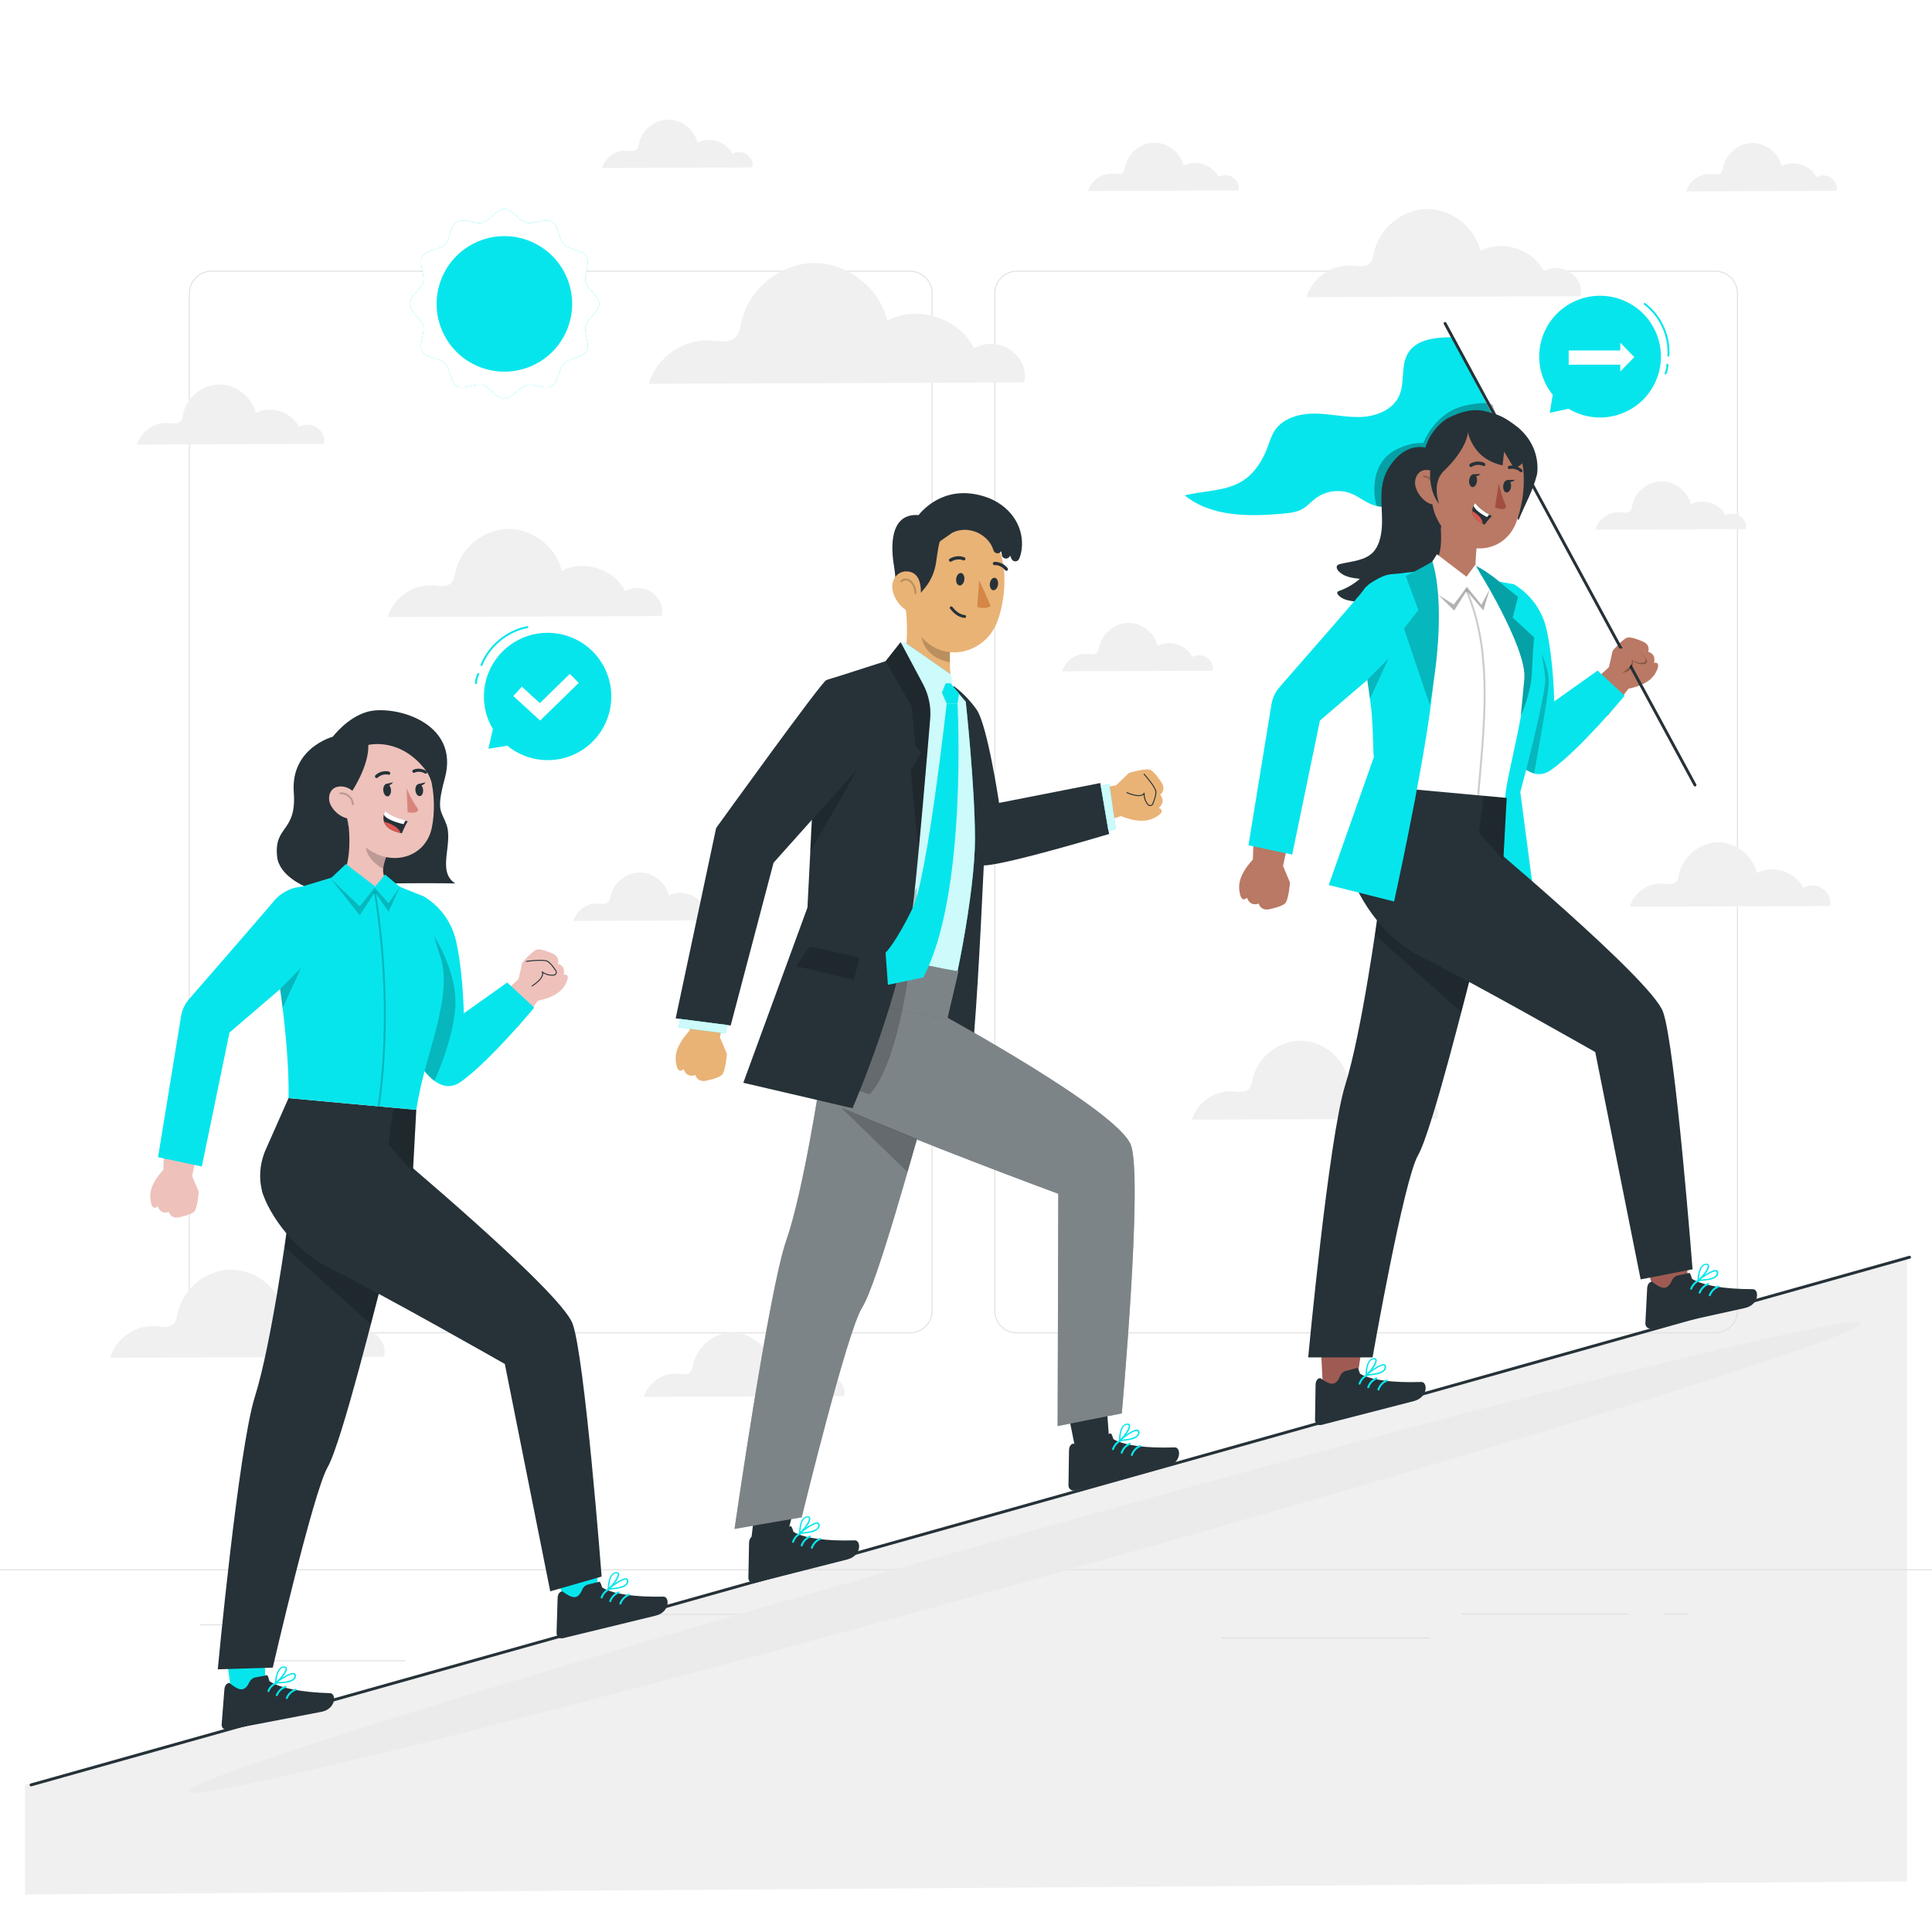 <svg class="animated" id="freepik_stories-follow-the-leader" xmlns="http://www.w3.org/2000/svg" viewBox="0 0 500 500" version="1.1" xmlns:xlink="http://www.w3.org/1999/xlink" xmlns:svgjs="http://svgjs.com/svgjs"><style>svg#freepik_stories-follow-the-leader:not(.animated) .animable {opacity: 0;}svg#freepik_stories-follow-the-leader.animated #freepik--background-complete--inject-80 {animation: 1.8s 1 forwards cubic-bezier(.36,-0.01,.5,1.38) slideLeft,1.5s Infinite  linear shake;animation-delay: 0s,1.8s;}            @keyframes slideLeft {                0% {                    opacity: 0;                    transform: translateX(-30px);                }                100% {                    opacity: 1;                    transform: translateX(0);                }            }                    @keyframes shake {                10%, 90% {                    transform: translate3d(-1px, 0, 0);                  }                  20%, 80% {                    transform: translate3d(2px, 0, 0);                  }                  30%, 50%, 70% {                    transform: translate3d(-4px, 0, 0);                  }                  40%, 60% {                    transform: translate3d(4px, 0, 0);                  }            }        </style><g id="freepik--background-complete--inject-80" class="animable animator-active" style="transform-origin: 250px 260.622px;"><polygon points="6.47 490.29 6.47 461.934 493.53 325.735 493.53 486.917 6.47 490.29" style="fill: rgb(240, 240, 240); transform-origin: 250px 408.012px;" id="elrdu8xjlziaj" class="animable"></polygon><g id="elrh6beymvs4" class="animable" style="transform-origin: 250px 250px;"><g id="elxfhh5j0b2mi" class="animable" style="transform-origin: 250px 238.223px;"><g id="eleduz87nkhtv" class="animable" style="transform-origin: 249.333px 207.563px;"><path d="M443.92,345.062h-180.746c-3.232,0-5.862-2.63-5.862-5.862V75.926c0-3.232,2.63-5.862,5.862-5.862h180.746c3.232,0,5.862,2.629,5.862,5.862V339.2c0,3.232-2.63,5.862-5.862,5.862ZM263.174,70.314c-3.095,0-5.612,2.518-5.612,5.612V339.2c0,3.095,2.518,5.612,5.612,5.612h180.746c3.095,0,5.612-2.518,5.612-5.612V75.926c0-3.094-2.518-5.612-5.612-5.612h-180.746Z" style="fill: rgb(224, 224, 224); transform-origin: 353.547px 207.563px;" id="el3r3fsbbp9no" class="animable"></path><path d="M235.493,345.062H54.746c-3.232,0-5.862-2.63-5.862-5.862V75.926c0-3.232,2.629-5.862,5.862-5.862H235.493c3.232,0,5.862,2.629,5.862,5.862V339.2c0,3.232-2.63,5.862-5.862,5.862ZM54.746,70.314c-3.094,0-5.612,2.518-5.612,5.612V339.2c0,3.095,2.518,5.612,5.612,5.612H235.493c3.095,0,5.612-2.518,5.612-5.612V75.926c0-3.094-2.518-5.612-5.612-5.612H54.746Z" style="fill: rgb(224, 224, 224); transform-origin: 145.12px 207.563px;" id="els7ca3dp4uhj" class="animable"></path></g><rect x="0" y="406.131" width="500" height=".25" style="fill: rgb(224, 224, 224); transform-origin: 250px 406.256px;" id="el93dd1iq630h" class="animable"></rect></g><rect x="51.672" y="420.396" width="16.06" height=".25" style="fill: rgb(224, 224, 224); transform-origin: 59.702px 420.521px;" id="elnrj5zc8hc2" class="animable"></rect><rect x="170.352" y="417.686" width="53.53" height=".25" style="fill: rgb(224, 224, 224); transform-origin: 197.117px 417.811px;" id="elak8cq1qa4qj" class="animable"></rect><rect x="68.732" y="429.686" width="36.25" height=".25" style="fill: rgb(224, 224, 224); transform-origin: 86.857px 429.811px;" id="elyu5h8ujjnx" class="animable"></rect><rect x="378.352" y="417.556" width="43.19" height=".25" style="fill: rgb(224, 224, 224); transform-origin: 399.947px 417.681px;" id="elostpvmmbjy8" class="animable"></rect><rect x="430.452" y="417.556" width="6.33" height=".25" style="fill: rgb(224, 224, 224); transform-origin: 433.617px 417.681px;" id="eljkrmxswoq6k" class="animable"></rect><rect x="316.212" y="423.786" width="53.89" height=".25" style="fill: rgb(224, 224, 224); transform-origin: 343.157px 423.911px;" id="eli1hvqf8fi99" class="animable"></rect></g><path d="M312.457,170.269c-1.086-.82-2.67-.913-3.844-.226-1.558-3.149-5.902-4.539-8.999-2.88-.808-3.394-4.152-6.002-7.64-5.96-3.488,.042-6.768,2.73-7.494,6.142-.115,.542-.192,1.136-.58,1.532-.63,.644-1.682,.428-2.58,.358-2.825-.22-5.668,1.763-6.436,4.49l38.903-.141c.341-1.317-.246-2.495-1.331-3.315Z" style="fill: rgb(240, 240, 240); transform-origin: 294.385px 167.464px;" id="elvx206tyhgm" class="animable"></path><path d="M369.831,284.13c-1.772-1.339-4.359-1.491-6.276-.368-2.544-5.141-9.635-7.411-14.692-4.702-1.319-5.54-6.778-9.799-12.473-9.731-5.695,.069-11.05,4.457-12.235,10.028-.188,.885-.313,1.855-.946,2.502-1.029,1.051-2.746,.698-4.212,.584-4.612-.36-9.253,2.878-10.507,7.331l63.515-.231c.556-2.151-.401-4.074-2.173-5.413Z" style="fill: rgb(240, 240, 240); transform-origin: 340.325px 279.551px;" id="elohanz4hb0tl" class="animable"></path><path d="M185.981,234.874c-1.086-.82-2.67-.913-3.844-.226-1.558-3.149-5.902-4.539-8.999-2.88-.808-3.394-4.152-6.002-7.64-5.96-3.488,.042-6.768,2.73-7.494,6.142-.115,.542-.192,1.136-.58,1.532-.63,.644-1.682,.428-2.58,.358-2.825-.22-5.668,1.763-6.436,4.49l38.903-.141c.341-1.317-.246-2.495-1.331-3.315Z" style="fill: rgb(240, 240, 240); transform-origin: 167.909px 232.069px;" id="el3slvcm27nzr" class="animable"></path><path d="M319.175,45.98c-1.086-.82-2.67-.913-3.844-.226-1.558-3.149-5.902-4.539-8.999-2.88-.808-3.394-4.152-6.002-7.64-5.96-3.488,.042-6.768,2.73-7.494,6.142-.115,.542-.192,1.136-.58,1.532-.63,.644-1.682,.428-2.58,.358-2.825-.22-5.668,1.763-6.436,4.49l38.903-.141c.341-1.317-.246-2.495-1.331-3.315Z" style="fill: rgb(240, 240, 240); transform-origin: 301.103px 43.175px;" id="elq8kr4irb91" class="animable"></path><path d="M193.357,40.02c-1.086-.82-2.67-.913-3.844-.226-1.558-3.149-5.901-4.539-8.999-2.88-.808-3.394-4.152-6.002-7.64-5.96-3.488,.042-6.768,2.73-7.494,6.142-.115,.542-.192,1.136-.58,1.532-.63,.644-1.682,.428-2.58,.358-2.825-.22-5.668,1.763-6.436,4.49l38.903-.141c.341-1.317-.246-2.495-1.331-3.315Z" style="fill: rgb(240, 240, 240); transform-origin: 175.285px 37.215px;" id="el57i8dyj4e5d" class="animable"></path><path d="M450.429,133.619c-1.086-.82-2.67-.913-3.844-.226-1.558-3.149-5.902-4.539-8.999-2.88-.808-3.394-4.152-6.002-7.64-5.96-3.488,.042-6.768,2.73-7.494,6.142-.115,.542-.192,1.136-.58,1.532-.63,.644-1.682,.428-2.58,.358-2.825-.22-5.668,1.763-6.436,4.49l38.903-.141c.341-1.317-.246-2.495-1.331-3.315Z" style="fill: rgb(240, 240, 240); transform-origin: 432.357px 130.815px;" id="elcivu0x0bbul" class="animable"></path><path d="M473.954,46.081c-1.086-.82-2.67-.913-3.844-.226-1.558-3.149-5.902-4.539-8.999-2.88-.808-3.394-4.152-6.002-7.64-5.96-3.488,.042-6.768,2.73-7.494,6.142-.115,.542-.192,1.136-.58,1.532-.63,.644-1.682,.428-2.58,.358-2.825-.22-5.668,1.763-6.436,4.49l38.903-.141c.341-1.317-.246-2.495-1.331-3.315Z" style="fill: rgb(240, 240, 240); transform-origin: 455.882px 43.276px;" id="elqj6b5nyfcr" class="animable"></path><path d="M471.801,230.059c-1.445-1.092-3.554-1.216-5.117-.3-2.075-4.192-7.856-6.042-11.979-3.834-1.076-4.518-5.527-7.99-10.17-7.934-4.644,.056-9.009,3.634-9.976,8.176-.154,.722-.255,1.513-.771,2.04-.839,.857-2.239,.569-3.434,.476-3.761-.293-7.545,2.347-8.567,5.977l51.788-.188c.454-1.753-.327-3.322-1.772-4.413Z" style="fill: rgb(240, 240, 240); transform-origin: 447.744px 226.326px;" id="elcdu0foycek8" class="animable"></path><path d="M216.664,356.912c-1.445-1.092-3.554-1.216-5.117-.3-2.075-4.192-7.856-6.042-11.979-3.833-1.076-4.518-5.527-7.99-10.17-7.934-4.643,.056-9.009,3.634-9.976,8.176-.154,.722-.255,1.513-.772,2.04-.839,.857-2.239,.569-3.434,.476-3.761-.293-7.545,2.347-8.567,5.977l51.787-.188c.454-1.753-.327-3.322-1.772-4.413Z" style="fill: rgb(240, 240, 240); transform-origin: 192.606px 353.178px;" id="elcg0qfjcuclq" class="animable"></path><path d="M168.785,153.397c-1.978-1.494-4.863-1.663-7.001-.411-2.838-5.736-10.749-8.267-16.39-5.245-1.472-6.181-7.562-10.932-13.915-10.856-6.353,.076-12.327,4.973-13.65,11.187-.21,.988-.349,2.07-1.056,2.791-1.147,1.172-3.063,.779-4.699,.651-5.145-.402-10.323,3.211-11.722,8.178l70.858-.258c.621-2.399-.448-4.545-2.425-6.039Z" style="fill: rgb(240, 240, 240); transform-origin: 135.869px 148.289px;" id="elduhkbwf2ms" class="animable"></path><path d="M96.953,345.101c-1.978-1.494-4.863-1.663-7.001-.411-2.838-5.736-10.749-8.267-16.39-5.245-1.472-6.181-7.562-10.932-13.915-10.855-6.353,.076-12.327,4.973-13.65,11.187-.21,.988-.349,2.07-1.056,2.791-1.147,1.172-3.063,.779-4.699,.651-5.145-.401-10.323,3.211-11.722,8.178l70.857-.258c.621-2.399-.448-4.545-2.425-6.039Z" style="fill: rgb(240, 240, 240); transform-origin: 64.037px 339.993px;" id="el2xutrpnabu6" class="animable"></path><path d="M406.559,70.615c-1.978-1.494-4.863-1.663-7.001-.411-2.838-5.736-10.749-8.267-16.39-5.245-1.472-6.181-7.562-10.932-13.915-10.855-6.353,.076-12.327,4.973-13.65,11.187-.21,.988-.349,2.07-1.056,2.791-1.147,1.172-3.063,.779-4.699,.651-5.145-.401-10.323,3.211-11.722,8.178l70.857-.258c.621-2.399-.448-4.545-2.425-6.039Z" style="fill: rgb(240, 240, 240); transform-origin: 373.643px 65.507px;" id="el2y9y82fqel" class="animable"></path><path d="M82.149,110.762c-1.349-1.019-3.316-1.134-4.774-.28-1.936-3.912-7.33-5.638-11.177-3.577-1.004-4.215-5.157-7.455-9.489-7.403-4.332,.052-8.406,3.391-9.308,7.629-.143,.673-.238,1.411-.72,1.903-.782,.799-2.089,.531-3.204,.444-3.509-.274-7.039,2.19-7.994,5.577l48.32-.176c.423-1.636-.305-3.099-1.653-4.118Z" style="fill: rgb(240, 240, 240); transform-origin: 59.702px 107.279px;" id="elln8vd7j21x" class="animable"></path><path d="M261.683,90.707c-2.71-2.047-6.663-2.279-9.594-.563-3.89-7.86-14.729-11.329-22.46-7.188-2.017-8.47-10.362-14.98-19.068-14.876-8.706,.105-16.892,6.814-18.704,15.33-.288,1.353-.479,2.836-1.447,3.825-1.572,1.606-4.198,1.067-6.439,.892-7.051-.55-14.146,4.4-16.063,11.207l97.097-.353c.851-3.288-.613-6.228-3.322-8.275Z" style="fill: rgb(240, 240, 240); transform-origin: 216.578px 83.707px;" id="els9qqx0hcyc" class="animable"></path></g><g id="freepik--Floor--inject-80" class="animable" style="transform-origin: 251.114px 393.65px;"><path d="M8.042,462.309c-.164,0-.314-.108-.361-.273-.056-.199,.06-.406,.259-.463l486.144-136.568c.203-.052,.406,.062,.463,.26,.056,.199-.061,.406-.26,.463L8.144,462.295c-.034,.009-.068,.014-.102,.014Z" style="fill: rgb(38, 50, 56); transform-origin: 251.114px 393.65px;" id="ely3q4btc10bm" class="animable"></path></g><g id="freepik--Shadow--inject-80" class="animable" style="transform-origin: 265.088px 403.08px;"><path d="M481.456,342.467c.914,3.261-95.217,33.042-214.714,66.518-119.497,33.475-217.109,57.969-218.022,54.708-.914-3.261,95.217-33.042,214.714-66.518s217.109-57.969,218.022-54.708Z" style="fill: rgb(235, 235, 235); transform-origin: 265.088px 403.08px;" id="el4sxc6vi9lu4" class="animable"></path></g><g id="freepik--Speech_Bubble_2--inject-80" class="animable" style="transform-origin: 415.197px 92.297px;"><g id="elfb3chu4mfq" class="animable" style="transform-origin: 415.197px 92.297px;"><g id="elhnn0hfoaaaw" class="animable" style="transform-origin: 415.197px 92.297px;"><path d="M427.716,100.212c4.372-7.524,1.817-17.166-5.707-21.538-7.524-4.372-17.167-1.817-21.538,5.707-3.375,5.808-2.607,12.87,1.373,17.804l-.768,4.669,4.882-1.078c.075,.045,.143,.098,.219,.142,7.523,4.372,17.166,1.817,21.538-5.707Z" style="fill: rgb(7, 229, 236); transform-origin: 414.096px 92.297px;" id="elu3nd4h3crpf" class="animable"></path><path d="M431.767,92.292l-.018-0c-.138-.01-.242-.13-.231-.268,.361-5.006-2.006-10.178-6.031-13.177-.11-.083-.134-.239-.051-.35,.083-.11,.24-.133,.35-.051,4.159,3.099,6.604,8.442,6.23,13.614-.009,.131-.119,.232-.249,.232Z" style="fill: rgb(7, 229, 236); transform-origin: 428.719px 85.345px;" id="elt30eq4420k" class="animable"></path><path d="M431.043,96.909c-.033,0-.067-.007-.1-.021-.127-.055-.185-.203-.13-.329,.297-.683,.453-1.436,.451-2.179,0-.138,.111-.25,.249-.25h.001c.138,0,.25,.111,.25,.25,.002,.811-.168,1.634-.492,2.379-.041,.094-.133,.15-.229,.15Z" style="fill: rgb(7, 229, 236); transform-origin: 431.279px 95.519px;" id="el8acbisj774d" class="animable"></path></g><g id="elugv2cm9mf" class="animable" style="transform-origin: 414.467px 92.415px;"><rect x="405.976" y="90.7" width="14.717" height="3.679" style="fill: rgb(255, 255, 255); transform-origin: 413.335px 92.54px;" id="el7b9le3evb14" class="animable"></rect><polygon points="419.333 88.698 419.333 96.132 422.958 92.415 419.333 88.698" style="fill: rgb(255, 255, 255); transform-origin: 421.145px 92.415px;" id="elxpcueeys4xr" class="animable"></polygon></g></g></g><g id="freepik--Speech_Bubble_1--inject-80" class="animable" style="transform-origin: 140.571px 179.388px;"><g id="el3bnf20iw7ko" class="animable" style="transform-origin: 140.571px 179.388px;"><g id="el0lojw1u41tp" class="animable" style="transform-origin: 140.571px 179.388px;"><path d="M133.544,165.946c7.902-4.519,17.971-1.776,22.489,6.127,4.519,7.902,1.776,17.971-6.127,22.49-6.101,3.488-13.482,2.634-18.615-1.567l-4.89,.769,1.163-5.099c-.047-.079-.102-.15-.148-.23-4.519-7.902-1.775-17.971,6.127-22.489Z" style="fill: rgb(7, 229, 236); transform-origin: 141.725px 180.251px;" id="el1h06p63007m" class="animable"></path><path d="M124.602,172.371c-.031,0-.062-.006-.092-.018-.128-.051-.191-.196-.14-.325,2-5.038,6.733-8.957,12.056-9.982,.134-.023,.267,.062,.293,.198,.026,.136-.062,.267-.198,.293-5.16,.994-9.747,4.792-11.686,9.675-.039,.098-.133,.158-.232,.158Z" style="fill: rgb(7, 229, 236); transform-origin: 130.537px 167.207px;" id="eldq7avlc2g3v" class="animable"></path><path d="M123.183,177.048h-.01c-.138-.006-.246-.122-.24-.26,.034-.847,.247-1.698,.617-2.461,.061-.124,.21-.176,.334-.116,.124,.061,.176,.21,.116,.334-.341,.701-.537,1.483-.567,2.262-.005,.135-.116,.24-.25,.24Z" style="fill: rgb(7, 229, 236); transform-origin: 123.479px 175.618px;" id="el3hn5y2uxdcv" class="animable"></path></g><polygon points="139.793 186.483 132.836 180.134 135.051 177.706 139.717 181.964 147.468 174.394 149.764 176.745 139.793 186.483" style="fill: rgb(255, 255, 255); transform-origin: 141.3px 180.438px;" id="elqc83ecs5b9g" class="animable"></polygon></g></g><g id="freepik--Character_3--inject-80" class="animable" style="transform-origin: 380.666px 226.073px;"><g id="el32wtv5wk18" class="animable" style="transform-origin: 380.666px 226.073px;"><g id="elqdxh5m3kbmb" class="animable" style="transform-origin: 372.824px 143.437px;"><path d="M375.868,87.272c-4.217,.03-9.167,.446-11.407,4.019-2.054,3.276-.782,7.736-2.408,11.244-1.664,3.59-5.953,5.233-9.908,5.38-3.955,.147-7.872-.84-11.829-.88-3.957-.041-8.303,1.139-10.461,4.457-.844,1.298-1.278,2.81-1.82,4.26-1.275,3.41-3.3,6.675-6.361,8.646-4.386,2.825-10.007,2.538-15.068,3.807,6.845,5.57,16.562,5.514,25.352,4.732,1.794-.16,3.651-.358,5.204-1.27,1.226-.72,2.169-1.833,3.303-2.691,2.646-2,6.377-2.46,9.429-1.163,1.674,.711,3.115,1.891,4.785,2.612,3.586,1.547,7.724,.797,11.472-.3,2.545-.745,5.105-1.671,7.146-3.362,2.042-1.692,3.499-4.29,3.208-6.926-.122-1.105-.537-2.223-.255-3.297,.214-.814,.802-1.475,1.419-2.048,2.732-2.538,6.445-3.991,10.174-3.982" style="fill: rgb(7, 229, 236); transform-origin: 347.225px 110.294px;" id="ele8pe70aluz4" class="animable"></path><g id="elm100ei2nbd"><path d="M356.36,130.967c-.391-.119-3.11-11.365,5.866-15.034,0,0,2.994-1.474,6.103-1.259,0,0,2.988-8.083,10.992-9.743s7.135,.546,7.135,.546c0,0,3.514,7.301,3.021,7.941s-31.35,17.876-31.35,17.876l-1.767-.329Z" style="opacity: 0.3; transform-origin: 372.598px 117.804px;" class="animable"></path></g><path d="M416.115,185.173l5.322-6.925s2.036-.419,3.397-1.055c1.361-.636,3.046-1.532,4.016-3.833,.969-2.301-.813-1.812-.813-1.812,.656-2.438-1.479-2.849-1.479-2.849,.626-2.115-1.596-2.751-1.596-2.751,0,0-2.399-1.087-3.603-.979-1.204,.108-4.005,3.437-4.005,3.437l-.968,4.264-7.318,6.668c.127,.117,7.047,5.834,7.047,5.834Z" style="fill: rgb(185, 121, 100); transform-origin: 419.104px 175.067px;" id="elir3ii8so85k" class="animable"></path><path d="M438.667,203.542c-.133,0-.262-.071-.33-.196l-64.686-119.459c-.099-.182-.03-.41,.151-.508,.183-.097,.41-.031,.509,.151l64.686,119.459c.099,.182,.03,.41-.151,.508-.057,.031-.118,.045-.179,.045Z" style="fill: rgb(38, 50, 56); transform-origin: 406.324px 143.437px;" id="elrpzik2xa0gt" class="animable"></path><g id="el3mdy274dhew"><path d="M418.465,168.306s4.374-.653,5.516,0c.711,.406,1.57,1.572,2.117,2.394,.308,.463,.024,1.089-.528,1.152-.772,.089-1.875-.004-3.014-.826,0,0,.568,2.545-2.664,3.136" style="opacity: 0.3; transform-origin: 422.345px 171.088px;" class="animable"></path></g><path d="M418.138,167.979s4.374-.653,5.516,0c.711,.406,1.57,1.572,2.117,2.394,.308,.463,.024,1.089-.528,1.152-.772,.089-1.875-.004-3.014-.827,0,0,1.029,1.251-2.607,3.644" style="fill: rgb(185, 121, 100); transform-origin: 422.018px 171.016px;" id="el457wo44txh6" class="animable"></path></g><path d="M392.267,151.507c4.105,2.604,6.979,6.749,8.006,11.5,1.842,8.522,1.948,18.525,1.948,18.525l11.235-7.986,6.999,6.501s-11.681,14.07-19.07,19.244c-6.136,4.297-11.428-5.931-11.428-5.931l1.851-42.145,.46,.292Z" style="fill: rgb(7, 229, 236); transform-origin: 405.205px 175.78px;" id="els1dk6r3mmpg" class="animable"></path><g id="elmrlwqpo3szd" class="animable" style="transform-origin: 371.916px 133.747px;"><path d="M370.067,116.244c-1.822-.87-4.034-.689-5.855,.184-1.821,.873-3.282,2.372-4.414,4.045-.554,.819-1.039,1.688-1.397,2.61-2.107,5.428,.438,11.797-1.543,17.272-.319,.882-.758,1.732-1.385,2.429-2.083,2.318-5.582,2.441-8.609,3.176-.315,.076-.658,.182-.83,.457-.25,.4-.005,.927,.301,1.287,1.321,1.553,3.552,1.883,5.578,2.108-1.558,1.353-3.37,2.413-5.313,3.108-.203,.072-.43,.163-.507,.364-.079,.207,.041,.434,.176,.609,.794,1.032,2.159,1.421,3.442,1.643,2.491,.43,5.05,.459,7.55,.086-1.371,1.752-2.664,3.566-3.874,5.434,3.497,.697,7.152,.071,10.498-1.158,3.937-1.446,7.687-3.854,9.818-7.466,2.933-4.971,2.322-11.15,2.639-16.913,.185-3.359,.716-6.689,1.246-10.011l-7.521-9.263Z" style="fill: rgb(38, 50, 56); transform-origin: 361.76px 138.51px;" id="elohmqnv02fkb" class="animable"></path><path d="M392.789,110.555c4.565,3.832,5.452,8.714,5.011,12.13-1.12,4.555-3.083,7.651-4.825,12.006l-9.28-28.402c2.802,.884,4.155,.438,9.094,4.266Z" style="fill: rgb(38, 50, 56); transform-origin: 390.799px 120.49px;" id="elvcwf3xupbrc" class="animable"></path><path d="M386.907,107.489c-4.555-2.761-9.557-.645-12.505,.884-3.286,2.219-5.467,5.738-5.991,9.669-.406,3.685-.897,8.151,1.125,10.317,1.129,1.25,2.731,1.968,4.416,1.978l20.073-14.809c-1.65-3.241-4.099-6.008-7.116-8.038Z" style="fill: rgb(38, 50, 56); transform-origin: 381.034px 118.242px;" id="el1eio50c20hi" class="animable"></path><path d="M381.362,155.868c-1.56,1.291-1.565,.971-3.351,0-10.687-5.226-7.651-9.073-7.651-9.073,2.384-2.244,2.802-5.197,2.53-9.798-.001-.133,.008-.267,.027-.399,.074-.602,.332-1.166,.739-1.615,1.079-1.258,2.974-1.402,4.232-.323l.003,.003,4.825,1.972h0c.006,.07,.012,.14,.019,.218-.258,2.472-.54,4.382-.689,5.892,.016,.184-.038,.373-.049,.55h0c.016,.184-.019,.381-.039,.558-.031,.602-.1,2.236-.1,2.236,.724,1.606,2.717,2.86,3.673,3.483,.809,.59,1.12,1.945-4.17,6.295Z" style="fill: rgb(185, 121, 100); transform-origin: 377.976px 145.328px;" id="elmeah192t8b" class="animable"></path><path d="M371.019,119.42c-.747,8.54-1.25,12.125,2.288,17.196,5.33,7.618,15.739,6.887,19.008-1.214,2.881-7.301,3.658-20.009-3.943-24.802-7.601-4.793-16.599,.271-17.353,8.82Z" style="fill: rgb(185, 121, 100); transform-origin: 382.424px 125.337px;" id="el7s9ztdv71bf" class="animable"></path><g id="eluinetehx2if" class="animable" style="transform-origin: 369.93px 126.058px;"><path d="M366.444,126.301c.659,1.934,2.071,3.344,3.488,4.011,2.132,1.003,3.998-2.375,3.674-4.771-.292-2.158-2.232-3.929-4.501-3.917-2.235,.012-3.415,2.466-2.661,4.677Z" style="fill: rgb(185, 121, 100); transform-origin: 369.93px 126.058px;" id="elfh56oytvbth" class="animable"></path><g id="elrq4uovpb8d9"><path d="M371.271,127.03c-.01,0-.021-0-.031-.002-.138-.018-.234-.143-.217-.28,.096-.752-.114-1.527-.577-2.128s-1.159-1.001-1.91-1.1c-.137-.018-.233-.144-.216-.281,.019-.137,.145-.232,.28-.215,.882,.116,1.699,.586,2.242,1.291,.542,.704,.789,1.614,.677,2.496-.017,.126-.124,.218-.248,.218Z" style="opacity: 0.2; transform-origin: 369.932px 125.027px;" class="animable"></path></g></g><path d="M380.221,124.187c-.135,.904,.206,1.736,.761,1.857,.555,.121,1.113-.514,1.248-1.418,.135-.904-.206-1.736-.761-1.857-.555-.121-1.113,.514-1.248,1.418Z" style="fill: rgb(38, 50, 56); transform-origin: 381.226px 124.406px;" id="elnekdm2lmepc" class="animable"></path><path d="M389.037,125.626c-.128,.877,.216,1.685,.769,1.806,.553,.12,1.105-.492,1.234-1.369,.128-.876-.216-1.685-.769-1.806-.553-.121-1.105,.492-1.234,1.369Z" style="fill: rgb(38, 50, 56); transform-origin: 390.039px 125.844px;" id="elwab0hb8uo3j" class="animable"></path><path d="M380.56,120.84c.106,.033,.221,.023,.32-.037,1.542-.952,2.928-.239,2.944-.231,.205,.106,.45,.026,.543-.186,.093-.212,0-.473-.207-.583-.072-.038-1.811-.934-3.725,.248-.191,.118-.246,.382-.123,.59,.059,.1,.149,.169,.248,.2Z" style="fill: rgb(38, 50, 56); transform-origin: 382.325px 120.15px;" id="ellkxpu9xzgk" class="animable"></path><path d="M393.717,122.226c.091-.012,.174-.061,.23-.147,.115-.177,.068-.439-.103-.585-1.722-1.469-3.32-.923-3.388-.898-.19,.068-.279,.3-.197,.519,.081,.219,.301,.341,.491,.275,.062-.022,1.308-.424,2.678,.744,.089,.075,.193,.106,.289,.093Z" style="fill: rgb(38, 50, 56); transform-origin: 392.119px 121.352px;" id="elggwovmcdrjg" class="animable"></path><path d="M387.881,125.065s.702,3.431,1.809,5.701c.193,.397-.068,.869-.503,.939-1.122,.179-2.277-.409-2.277-.409l.972-6.231Z" style="fill: rgb(162, 78, 63); transform-origin: 388.332px 128.402px;" id="el2yspwjwgl2c" class="animable"></path><path d="M381.143,122.743l2.034-.077s-1.348,1.241-2.034,.077Z" style="fill: rgb(38, 50, 56); transform-origin: 382.16px 122.953px;" id="eloep26bp3soo" class="animable"></path><path d="M390.068,124.237l2.034-.077s-1.348,1.241-2.034,.077Z" style="fill: rgb(38, 50, 56); transform-origin: 391.085px 124.448px;" id="elekwsngj5w7i" class="animable"></path><g id="elkk1l7n6z838" class="animable" style="transform-origin: 383.566px 132.985px;"><path d="M386.096,133.574c-.794,.715-1.919,2.21-1.919,2.21-.154-.077-.308-.155-.457-.24-2.06-1.103-2.651-2.296-2.682-3.283-.015-.54,.146-1.022,.324-1.389,.202-.427,.443-.685,.443-.685,.743,1.237,2.584,2.414,3.594,3.001,.42,.25,.696,.387,.696,.387Z" style="fill: rgb(38, 50, 56); transform-origin: 383.566px 132.985px;" id="elz04nrzmte" class="animable"></path><path d="M385.399,133.187l-.583,.637c-1.938-1.044-3.162-2.039-3.454-2.953,.202-.427,.443-.685,.443-.685,.743,1.237,2.584,2.414,3.594,3.001Z" style="fill: rgb(255, 255, 255); transform-origin: 383.381px 132.005px;" id="elv4421kw66t9" class="animable"></path><path d="M383.72,135.543c-2.06-1.103-2.651-2.296-2.682-3.283,.687,.403,1.472,.966,2.045,1.678,.44,.543,.6,1.104,.637,1.605Z" style="fill: rgb(222, 87, 83); transform-origin: 382.379px 133.902px;" id="el9xcs17bmcff" class="animable"></path></g><path d="M373.741,121.821s5.479-5.024,6.154-9.764c0,0,17.838-1.947,14.578,12.905,0,0,5.194-12.582-8.799-16.27-13.992-3.687-18.973,14.569-13.238,21.755,.033-.064-2.089-5.473,1.305-8.626Z" style="fill: rgb(38, 50, 56); transform-origin: 382.757px 119.326px;" id="el7f2ix5dll1i" class="animable"></path><path d="M391.937,111.265c1.675,2.003,2.668,4.487,2.835,7.093-.204,1.853-2.875,2.916-2.875,2.916l-2.637-4.381-.391,3.55c-4.986-1.109-7.609-4.11-8.91-8.168l3.367-4.715s7.095,2.069,8.61,3.705Z" style="fill: rgb(38, 50, 56); transform-origin: 387.366px 114.416px;" id="el01jdc58wdjdj" class="animable"></path></g><g id="eli74gcs5v60i" class="animable" style="transform-origin: 374.901px 174.969px;"><path d="M356.87,203.466c.192-8.836-1.15-25.216-4.647-42.648-1.138-5.669,5.749-11.04,5.749-11.04,0,0,4.05,.126,4.795,.124,.817-.006,1.655,.003,2.493,.024,6.307,.17,11.466,.356,17.004,1.288,1.393,.237,2.817,.513,4.218,.786,.45,.097,3.403,.468,3.842,.564,0,0,6.981,10.258,6.685,16.926-.173,3.724,1.438,5.513,.266,14.336-.696,6.003-6.02,14.275-7.346,22.677l-33.058-3.036Z" style="fill: rgb(255, 255, 255); transform-origin: 374.901px 178.14px;" id="eldkjqp8x2vz" class="animable"></path><path d="M385.371,152.229l-3.512-6.14-2.343,3.166-7.626-5.819-1.238,1.917,1.964,8.832s6.925,3.766,7.309,3.808,5.445-5.764,5.445-5.764Z" style="fill: rgb(255, 255, 255); transform-origin: 378.012px 150.715px;" id="elpnd76gtplg" class="animable"></path><g id="elu5f2sd4lw8"><polygon points="385.533 152.516 383.378 156.518 379.629 151.867 376.223 156.469 372.176 153.903 376.339 158.016 379.571 152.917 383.897 157.995 385.533 152.516" style="opacity: 0.3; transform-origin: 378.854px 154.941px;" class="animable"></polygon></g><g id="elo9onulquid"><path d="M382.585,205.792l-.021-.001c-.138-.011-.24-.132-.229-.269,.136-1.679,.285-3.387,.437-5.118,1.347-15.433,2.873-32.924-3.432-47.387-.055-.127,.003-.274,.13-.329,.127-.056,.274,.003,.329,.129,6.355,14.58,4.822,32.139,3.471,47.631-.151,1.729-.3,3.436-.437,5.114-.011,.131-.12,.23-.249,.23Z" style="opacity: 0.2; transform-origin: 381.897px 179.23px;" class="animable"></path></g></g><path d="M393.45,204.962s6.819-24.67,6.432-31.074c-.387-6.404-8.076-22.673-8.076-22.673l-4.243-.765-4.834-2.609s10.128,15.379,11.878,25.864c1.15,6.894-4.938,27.616-5.065,32.761l-3.02,31.298,10.982-1.985-4.054-30.818Z" style="fill: rgb(7, 229, 236); transform-origin: 391.314px 192.803px;" id="elfpj1nzssl3s" class="animable"></path><path d="M393.623,185.15s2.588-5.539,2.816-10.889c.227-5.349,.58-9.32,.58-9.32l-5.535-5.116,1.391-5.342s-2.709-2.104-5.207-4.229c-1.707-1.452-5.117-3.739-5.609-3.646,0,0,13.244,21.166,12.444,29.142-.771,7.692-.88,9.399-.88,9.399Z" style="fill: rgb(7, 229, 236); transform-origin: 389.539px 165.878px;" id="elv1sz5h4m9xi" class="animable"></path><g id="el1r6ep50hzs1"><path d="M393.623,185.15s2.588-5.539,2.816-10.889c.227-5.349,.58-9.32,.58-9.32l-5.535-5.116,1.391-5.342s-2.709-2.104-5.207-4.229c-1.707-1.452-5.117-3.739-5.609-3.646,0,0,13.244,21.166,12.444,29.142-.771,7.692-.88,9.399-.88,9.399Z" style="opacity: 0.3; transform-origin: 389.539px 165.878px;" class="animable"></path></g><g id="elh6lhycrnfxd"><path d="M394.971,199.234s5.125-20.102,4.927-23.454-1.01-6.722-1.01-6.722c0,0,2.118,4.088,1.896,8.07-.221,3.982-3.766,23.051-3.766,23.051l-2.048-.945Z" style="opacity: 0.2; transform-origin: 397.886px 184.619px;" class="animable"></path></g><g id="el6vb5r6pk5xw" class="animable" style="transform-origin: 354.641px 355.276px;"><polygon points="342.386 359.404 351.041 358.054 353.507 341.738 341.568 343.697 342.386 359.404" style="fill: rgb(159, 91, 83); transform-origin: 347.537px 350.571px;" id="elu6tdya9ply" class="animable"></polygon><path d="M351.302,354.012l-3.014,.777c-.682,.176-1.224,.683-1.485,1.337-1.126,2.822-2.663,2.261-5.129,.517-1.238,.17-1.206,1.632-1.208,2.028l-.14,8.776c-.019,.735,.561,1.346,1.296,1.365,.131,.003,.261-.013,.387-.047,3.66-.944,5.391-1.39,9.947-2.564l13.931-3.592c3.798-.979,3.598-5.009,1.942-4.96-7.435,.259-12.95-.527-15.652-2.013-.495-.254-.151-.629-.875-1.626Z" style="fill: rgb(38, 50, 56); transform-origin: 354.641px 361.413px;" id="elkmxvgvwowik" class="animable"></path><path d="M358.443,354.656c.258-.31,.354-.724,.258-1.116-.027-.216-.176-.398-.383-.468-1.117-.425-4.431,2.307-4.801,2.623-.043,.029-.07,.076-.075,.127-.009,.095,.061,.179,.156,.188,.983-.02,1.96-.141,2.917-.364,.732-.116,1.407-.463,1.927-.99Zm-.288-1.238c.089,.028,.152,.108,.157,.201,.057,.286-.012,.583-.189,.815-.691,.86-2.828,1.117-3.993,1.197,1.387-1.092,3.41-2.442,4.025-2.213Z" style="fill: rgb(7, 229, 236); transform-origin: 356.09px 354.518px;" id="elevbb4b3hq2" class="animable"></path><path d="M353.736,356.016c1.01-.764,2.901-3.235,2.52-4.186-.073-.202-.284-.409-.813-.346-2.127,.297-2.056,4.234-2.016,4.391-.004,.069,.033,.133,.095,.164,.041,.002,.083-.009,.118-.03l.096,.007Zm1.716-4.209c.394-.06,.429,.078,.442,.127,.263,.572-1.06,2.561-2.123,3.527,.033-.932,.232-3.292,1.541-3.629l.14-.026Z" style="fill: rgb(7, 229, 236); transform-origin: 354.86px 353.756px;" id="el7svxc876tmj" class="animable"></path><path d="M351.859,358.356c-.025,0-.051-.004-.076-.012-.132-.042-.204-.183-.162-.314,.354-1.104,1.206-2.025,2.278-2.464,.129-.055,.273,.009,.326,.137,.052,.128-.009,.273-.137,.326-.938,.383-1.683,1.188-1.991,2.153-.034,.106-.133,.174-.238,.174Z" style="fill: rgb(7, 229, 236); transform-origin: 352.927px 356.952px;" id="elkcei4veykgp" class="animable"></path><path d="M354.097,359.283c-.025,0-.051-.004-.076-.012-.132-.042-.204-.183-.162-.314,.353-1.104,1.204-2.025,2.277-2.464,.129-.054,.273,.009,.326,.137,.052,.128-.009,.273-.137,.326-.938,.384-1.683,1.188-1.99,2.153-.034,.106-.133,.174-.238,.174Z" style="fill: rgb(7, 229, 236); transform-origin: 355.163px 357.879px;" id="elrin8j6wwdb" class="animable"></path><path d="M356.732,359.868c-.025,0-.051-.004-.076-.012-.132-.042-.204-.183-.162-.314,.354-1.104,1.205-2.025,2.278-2.464,.129-.054,.273,.009,.326,.137,.052,.128-.009,.274-.137,.326-.938,.383-1.683,1.188-1.991,2.153-.034,.106-.133,.174-.238,.174Z" style="fill: rgb(7, 229, 236); transform-origin: 357.8px 358.464px;" id="el9ij43lw8vqb" class="animable"></path></g><g id="elffwpkmuji6u" class="animable" style="transform-origin: 439.305px 327.32px;"><polygon points="428.163 334.491 436.86 333.448 435.994 310.77 423.884 320.232 428.163 334.491" style="fill: rgb(159, 91, 83); transform-origin: 430.372px 322.63px;" id="elziq3ihae63o" class="animable"></polygon><path d="M437.264,329.417l-3.04,.67c-.688,.152-1.247,.64-1.531,1.284-1.225,2.78-2.742,2.166-5.144,.336-1.243,.126-1.263,1.589-1.279,1.984l-.45,8.766c-.045,.734,.513,1.365,1.246,1.41,.131,.008,.262-.003,.389-.033,3.691-.814,5.437-1.199,10.031-2.211l14.05-3.097c3.83-.844,3.773-4.879,2.117-4.888-7.44-.004-12.924-.984-15.571-2.565-.486-.272-.128-.634-.817-1.656Z" style="fill: rgb(38, 50, 56); transform-origin: 440.272px 336.644px;" id="eljpizyk0xc1" class="animable"></path><path d="M444.378,330.313c.269-.301,.379-.711,.297-1.106-.02-.217-.162-.404-.366-.481-1.101-.465-4.51,2.149-4.891,2.451-.044,.027-.073,.073-.079,.124-.012,.095,.055,.181,.149,.193,.983,.015,1.964-.072,2.929-.261,.735-.09,1.422-.413,1.961-.921Zm-.244-1.247c.088,.031,.148,.113,.15,.206,.047,.288-.032,.582-.217,.807-.721,.835-2.866,1.017-4.033,1.056,1.425-1.042,3.494-2.32,4.101-2.069Z" style="fill: rgb(7, 229, 236); transform-origin: 442.02px 330.084px;" id="elw2vi0bwk6zc" class="animable"></path><path d="M439.626,331.507c1.036-.728,3.014-3.13,2.666-4.094-.066-.204-.269-.419-.8-.375-2.136,.221-2.204,4.159-2.17,4.317-.006,.069,.028,.135,.089,.168,.041,.003,.083-.006,.119-.026l.096,.01Zm1.864-4.146c.396-.046,.426,.093,.437,.143,.242,.581-1.15,2.522-2.246,3.45,.066-.93,.348-3.281,1.668-3.572l.141-.021Z" style="fill: rgb(7, 229, 236); transform-origin: 440.825px 329.278px;" id="elgtt33hv60u6" class="animable"></path><path d="M437.677,333.779c-.028,0-.057-.005-.085-.015-.13-.047-.197-.19-.15-.32,.393-1.092,1.276-1.981,2.364-2.381,.129-.049,.272,.019,.32,.148,.048,.129-.019,.273-.148,.32-.95,.35-1.723,1.128-2.065,2.082-.037,.102-.133,.165-.235,.165Z" style="fill: rgb(7, 229, 236); transform-origin: 438.784px 332.413px;" id="elhwy9buke46d" class="animable"></path><path d="M439.879,334.785c-.028,0-.057-.005-.085-.015-.13-.047-.197-.19-.15-.32,.393-1.091,1.276-1.981,2.364-2.382,.131-.049,.272,.019,.32,.148,.048,.129-.019,.272-.148,.32-.95,.351-1.723,1.129-2.065,2.083-.037,.102-.133,.165-.235,.165Z" style="fill: rgb(7, 229, 236); transform-origin: 440.986px 333.419px;" id="elbl1i2m236z" class="animable"></path><path d="M442.493,335.462c-.028,0-.057-.005-.085-.015-.13-.047-.197-.19-.15-.32,.393-1.09,1.275-1.98,2.364-2.381,.13-.05,.273,.019,.32,.148,.048,.129-.019,.272-.148,.32-.95,.351-1.723,1.129-2.065,2.082-.037,.102-.133,.165-.235,.165Z" style="fill: rgb(7, 229, 236); transform-origin: 443.6px 334.096px;" id="elq975xxtyici" class="animable"></path></g><g id="eldh51op9klp5" class="animable" style="transform-origin: 388.295px 277.377px;"><path d="M380.065,252.402l-23.484-15.77s-4.144,30.541-8.414,44.081c-4.27,13.54-9.61,70.576-9.61,70.576h16.662s8.026-45.782,11.762-52.288c3.736-6.506,13.21-45.191,13.61-46.246l-.526-.352Z" style="fill: rgb(38, 50, 56); transform-origin: 359.574px 293.96px;" id="el54lz01bywpq" class="animable"></path><g id="el64foa1zhcq3"><polygon points="355.821 241.92 378.177 261.991 380.331 253.671 356.423 237.765 355.821 241.92" style="opacity: 0.2; transform-origin: 368.076px 249.878px;" class="animable"></polygon></g><path d="M381.899,215.494c.108,.158,45.307,37.799,48.473,46.319,3.167,8.52,7.661,66.688,7.661,66.688l-13.434,2.605-11.751-58.832s-31.12-17.759-44.985-24.594c-12.474-6.148-18.661-20.616-18.325-22.563,.33-1.914,6.583-11.675,6.583-11.675l25.778,2.052Z" style="fill: rgb(38, 50, 56); transform-origin: 393.779px 272.274px;" id="elmfgvt9ydk7d" class="animable"></path><polygon points="388.791 227.521 389.928 206.502 356.87 203.466 349.538 225.117 388.791 227.521" style="fill: rgb(38, 50, 56); transform-origin: 369.733px 215.494px;" id="el5c1wud5d3na" class="animable"></polygon><g id="elq66ita3a8yk"><polygon points="389.058 222.579 382.73 215.494 384.019 205.959 389.928 206.502 389.058 222.579" style="opacity: 0.2; transform-origin: 386.329px 214.269px;" class="animable"></polygon></g></g><g id="elp9efbxlek0a" class="animable" style="transform-origin: 346.531px 190.37px;"><path d="M324.551,213.171l-.308,9.269s-1.498,1.621-2.279,3.012-1.681,3.207-1.094,5.792,1.822,1.06,1.822,1.06c.943,2.51,3.039,1.544,3.039,1.544,.768,2.213,3.08,1.387,3.08,1.387,0,0,2.743-.546,3.715-1.385,.973-.838,1.329-5.444,1.329-5.444l-1.803-4.279,2.189-10.282c-.182-.022-9.691-.674-9.691-.674Z" style="fill: rgb(185, 121, 100); transform-origin: 327.462px 224.279px;" id="el4nuy73chhsu" class="animable"></path><path d="M323.098,218.768l5.954-36.465c.274-1.677,1.012-3.243,2.132-4.521,5.37-6.129,21.531-24.6,21.713-25.096,.507-1.384,7.769-6.491,12.14-1.699,4.371,4.793-1.589,16.771-1.589,16.771l-21.856,18.73-7.168,34.676-11.325-2.396Z" style="fill: rgb(7, 229, 236); transform-origin: 344.868px 185.071px;" id="eli15jp98bxoo" class="animable"></path><path d="M371.122,149.166c-.091-.897-.809-1.568-1.657-1.556l-5.107,.533c-5.032,.813-5.023-.302-10.035,3.072-.758,.51-2.303,6.617-2.345,7.411-.08,1.421,.394,5.864,1.083,11.237,.471,3.727,1.049,7.919,1.607,11.871,.72,5.038,.651,12.589,.884,14.204l-11.676,33.104,16.91,4.268c1.741-7.955,9.102-42.21,10.282-58.05,1.027-13.781,.404-22.68,.056-26.094Z" style="fill: rgb(7, 229, 236); transform-origin: 357.753px 190.46px;" id="elfgt226y91u9" class="animable"></path><path d="M370.756,145.576s4.112,10.947-.747,36.821l-6.664-19.718,3.724-4.778-3.27-8.839s4.803-2.391,6.855-3.709l.103,.223Z" style="fill: rgb(7, 229, 236); transform-origin: 367.863px 163.875px;" id="eluajfbgtmf2o" class="animable"></path><g id="elax0toow0dav"><g style="opacity: 0.2; transform-origin: 367.863px 163.875px;" class="animable"><path d="M370.756,145.576s4.112,10.947-.747,36.821l-6.664-19.718,3.724-4.778-3.27-8.839s4.803-2.391,6.855-3.709l.103,.223Z" id="el89c059c6f98" class="animable" style="transform-origin: 367.863px 163.875px;"></path></g></g><g id="elekody5uxxrf"><polygon points="353.862 175.97 359.335 170.442 354.542 180.843 353.862 175.97" style="opacity: 0.2; transform-origin: 356.598px 175.643px;" class="animable"></polygon></g></g></g></g><g id="freepik--Character_2--inject-80" class="animable" style="transform-origin: 240.002px 268.672px;"><g id="el43pccptnty2" class="animable" style="transform-origin: 240.002px 268.672px;"><g id="eluvqckqgph1p" class="animable" style="transform-origin: 289.736px 206.696px;"><path d="M281.234,214.259l8.826-3.056s2.065,.823,3.655,1.055c1.59,.232,3.622,.423,5.841-1.063,2.219-1.486,.339-2.096,.339-2.096,2.019-1.792,.354-3.415,.354-3.415,1.803-1.521,.192-3.396,.192-3.396,0,0-1.504-2.381-2.643-2.993-1.139-.612-5.598,.716-5.598,.716l-3.372,3.24-10.458,1.654c.045,.179,2.865,9.355,2.865,9.355Z" style="fill: rgb(233, 179, 118); transform-origin: 289.736px 206.696px;" id="elklc13fs9ac" class="animable"></path><path d="M297.649,208.611c-.25,0-.487-.108-.653-.304-.45-.528-.971-1.404-1.023-2.664-.079,.072-.182,.145-.316,.208-.566,.269-1.735,.38-4.087-.607-.063-.027-.093-.1-.066-.164,.028-.064,.099-.094,.164-.067,2.249,.945,3.344,.857,3.868,.619,.359-.164,.439-.396,.442-.406,.019-.059,.079-.093,.141-.085,.062,.011,.105,.064,.104,.127-.048,1.388,.498,2.331,.964,2.878,.14,.164,.354,.244,.562,.208,.216-.034,.396-.175,.479-.378,.558-1.351,.842-2.429,.798-3.035-.09-1.254-3.012-4.472-3.042-4.505-.046-.051-.042-.13,.009-.176,.05-.047,.129-.043,.177,.008,.122,.134,3.01,3.315,3.106,4.655,.059,.825-.412,2.167-.817,3.148-.117,.284-.368,.482-.671,.53-.046,.007-.091,.011-.137,.011Z" style="fill: rgb(38, 50, 56); transform-origin: 295.386px 204.418px;" id="elfd0f6jfyps" class="animable"></path></g><g id="elye5jnjqrwz" class="animable" style="transform-origin: 266.527px 200.737px;"><path d="M246.758,177.512s3.207,2.156,5.995,6.137c2.788,3.981,5.809,24.143,5.809,24.143l26.19-5.144,2.299,13.18s-25.933,7.796-32.067,8.128c-6.135,.332-11.015-10.284-10.736-10.947,.279-.663,2.51-35.496,2.51-35.496Z" style="fill: rgb(38, 50, 56); transform-origin: 265.644px 200.737px;" id="elzf2evmo99m" class="animable"></path><path d="M284.893,203.452s2.023-.558,2.158-.514,1.675,11.572,1.763,11.616-1.961,.484-1.961,.484l-1.961-11.586Z" style="fill: rgb(7, 229, 236); transform-origin: 286.855px 208.987px;" id="el2thgrjhou2p" class="animable"></path><g id="el5jw9jtuhkfq"><path d="M284.893,203.452s2.023-.558,2.158-.514,1.675,11.572,1.763,11.616-1.961,.484-1.961,.484l-1.961-11.586Z" style="fill: rgb(255, 255, 255); opacity: 0.8; transform-origin: 286.855px 208.987px;" class="animable"></path></g></g><g id="el4v4llprm5hk" class="animable" style="transform-origin: 208.011px 393.87px;"><polygon points="194.395 398.607 203.037 400.039 208.552 378.025 196.158 384.119 194.395 398.607" style="fill: rgb(38, 50, 56); transform-origin: 201.474px 389.032px;" id="elihktllki68" class="animable"></polygon><path d="M204.703,394.945l-3.016,.767c-.683,.173-1.226,.679-1.489,1.333-1.136,2.818-2.671,2.252-5.131,.5-1.238,.166-1.211,1.628-1.215,2.024l-.17,8.776c-.022,.735,.556,1.348,1.291,1.37,.131,.004,.261-.012,.388-.046,3.663-.931,5.396-1.372,9.955-2.531l13.943-3.545c3.801-.966,3.615-4.997,1.959-4.954-7.436,.234-12.948-.57-15.645-2.065-.495-.256-.148-.63-.869-1.629Z" style="fill: rgb(38, 50, 56); transform-origin: 208.011px 402.33px;" id="el5eff3v1lhsn" class="animable"></path><path d="M211.842,395.614c.259-.309,.356-.723,.262-1.115-.027-.216-.175-.399-.381-.469-1.116-.429-4.439,2.292-4.81,2.607-.043,.029-.07,.075-.075,.127-.009,.095,.06,.179,.155,.189,.983-.016,1.961-.135,2.919-.354,.732-.114,1.408-.458,1.931-.984Zm-.283-1.238c.089,.028,.151,.108,.156,.202,.056,.286-.014,.583-.191,.814-.694,.858-2.832,1.108-3.997,1.184,1.39-1.087,3.418-2.431,4.033-2.2Z" style="fill: rgb(7, 229, 236); transform-origin: 209.488px 395.467px;" id="elfgyzwfa1l2k" class="animable"></path><path d="M207.131,396.958c1.012-.76,2.912-3.225,2.534-4.177-.072-.202-.282-.41-.812-.349-2.128,.289-2.07,4.227-2.03,4.385-.004,.069,.033,.134,.094,.165,.042,.002,.083-.009,.118-.03l.096,.007Zm1.73-4.204c.394-.058,.429,.08,.442,.129,.261,.573-1.069,2.557-2.135,3.52,.036-.932,.243-3.291,1.553-3.624l.14-.025Z" style="fill: rgb(7, 229, 236); transform-origin: 208.262px 394.701px;" id="el4ge1wyt7zib" class="animable"></path><path d="M205.247,399.292c-.025,0-.051-.004-.077-.012-.131-.043-.203-.184-.161-.315,.357-1.104,1.212-2.021,2.286-2.455,.126-.055,.273,.009,.326,.138,.052,.128-.01,.273-.138,.325-.938,.38-1.686,1.182-1.998,2.146-.034,.105-.132,.173-.238,.173Z" style="fill: rgb(7, 229, 236); transform-origin: 206.318px 397.891px;" id="elrtvn0ka8v3a" class="animable"></path><path d="M207.48,400.227c-.025,0-.051-.004-.077-.012-.131-.043-.203-.184-.161-.315,.357-1.104,1.212-2.021,2.286-2.455,.127-.053,.273,.009,.326,.138,.052,.128-.01,.273-.138,.325-.938,.38-1.686,1.182-1.998,2.146-.034,.105-.132,.173-.238,.173Z" style="fill: rgb(7, 229, 236); transform-origin: 208.552px 398.826px;" id="el56aap55oa49" class="animable"></path><path d="M210.115,400.82c-.025,0-.051-.004-.077-.012-.132-.043-.204-.184-.161-.315,.356-1.103,1.211-2.021,2.286-2.456,.127-.054,.273,.009,.326,.138,.052,.128-.01,.273-.138,.325-.939,.381-1.687,1.184-1.998,2.147-.034,.105-.132,.173-.238,.173Z" style="fill: rgb(7, 229, 236); transform-origin: 211.186px 399.419px;" id="elfvgn1b8t216" class="animable"></path></g><g id="elw1wvunq9vl" class="animable" style="transform-origin: 247.7px 153.547px;"><g id="elyye3wszjoz" class="animable" style="transform-origin: 245.888px 155.141px;"><g id="ellnu07euit2" class="animable" style="transform-origin: 245.428px 155.141px;"><g id="eldn0cbofxqi" class="animable" style="transform-origin: 240.038px 165.927px;"><path d="M233.578,172.457s1.97-5.445,.744-15.866c.002-.011,.564-.156,.567-.166-.165-1.456-.374-2.812-.587-3.992-.004-.034-.002-.044-.002-.044l12.197,10.67c-.849,3.126-.732,9.458-.484,12.166,0,0,.934,4.984-5.349,4.148-4.591-.611-7.086-6.915-7.086-6.915Z" style="fill: rgb(233, 179, 118); transform-origin: 240.038px 165.927px;" id="elkittum1hkse" class="animable"></path><g id="elykux1ry7x3n"><path d="M245.986,167.566l-7.532-3.068c.305,2.552,1.977,5.796,7.384,6.939,0,0-.089-2.814,.148-3.87Z" style="opacity: 0.2; transform-origin: 242.22px 167.967px;" class="animable"></path></g></g><g id="el1pkch10rwvs" class="animable" style="transform-origin: 245.428px 149.822px;"><path d="M235.296,145.766c-.52,8.773-.99,13.711,2.881,18.674,5.822,7.465,16.808,4.849,19.947-3.617,2.825-7.62,3.201-20.687-4.931-25.105-8.011-4.353-17.378,1.276-17.897,10.049Z" style="fill: rgb(233, 179, 118); transform-origin: 247.452px 151.521px;" id="eltub7dxsfrn" class="animable"></path><path d="M237.791,133.301c3.696-4.993,11.48-1.39,14.542,1.469,.458,.427-7.1,3.143-6.649,3.038l-2.294,2.189c-.324-.114-.765,2.92-1.134,5.547-.339,2.413-1.321,4.681-2.854,6.574-1.285,1.586-3.021,3.5-5.01,5.093-2.861-1.851-2.397-7.164-2.975-10.432-.86-4.868-1.387-14.056,6.373-13.478Z" style="fill: rgb(38, 50, 56); transform-origin: 241.65px 144.013px;" id="el30qn3x4g6fh" class="animable"></path><path d="M230.978,152.608c.425,2.326,1.89,4.231,3.514,5.298,2.442,1.606,3.755-1.118,3.841-3.892,.077-2.496-.279-5.592-3.098-6.084-2.777-.485-4.742,2.018-4.257,4.678Z" style="fill: rgb(233, 179, 118); transform-origin: 234.623px 153.127px;" id="elp6z7ufhhc7o" class="animable"></path><path d="M247.456,149.789c-.108,.891,.278,1.666,.862,1.731,.584,.065,1.145-.605,1.253-1.496,.108-.891-.278-1.666-.862-1.731-.584-.065-1.145,.605-1.253,1.496Z" style="fill: rgb(38, 50, 56); transform-origin: 248.514px 149.907px;" id="eljsr02w1g2pr" class="animable"></path><path d="M256.176,151.022c-.108,.891,.278,1.666,.862,1.731,.584,.065,1.145-.605,1.253-1.496,.108-.891-.278-1.666-.862-1.731-.584-.065-1.145,.605-1.253,1.496Z" style="fill: rgb(38, 50, 56); transform-origin: 257.233px 151.14px;" id="elqia2eey3hr" class="animable"></path><path d="M253.392,150.184s2.285,4.769,2.971,6.682c-1.376,.97-3.45,.195-3.45,.195l.48-6.877Z" style="fill: rgb(213, 135, 69); transform-origin: 254.637px 153.769px;" id="elt8od4kny6z" class="animable"></path><path d="M245.787,145.325c.128,.071,.29,.074,.426-.008,1.612-.97,3.017-.322,3.032-.315,.209,.1,.462,.011,.564-.197,.101-.208,.013-.458-.195-.558-.074-.036-1.835-.849-3.834,.356-.2,.12-.264,.378-.144,.575,.039,.064,.092,.113,.153,.147Z" style="fill: rgb(38, 50, 56); transform-origin: 247.711px 144.662px;" id="ellp2wpl16nm" class="animable"></path><path d="M249.648,159.921c-.014,0-.028-.001-.042-.002-1.733-.196-2.853-1.307-3.718-2.368-.131-.161-.107-.397,.053-.528,.16-.13,.397-.108,.528,.053,1.092,1.338,2.055,1.966,3.221,2.098,.206,.023,.354,.209,.331,.415-.021,.191-.184,.333-.372,.333Z" style="fill: rgb(38, 50, 56); transform-origin: 247.913px 158.429px;" id="ely6u72yfec8n" class="animable"></path></g><g id="elxic11dstvv8"><path d="M236.919,153.782h-.002c-.138-.001-.249-.114-.248-.252,.005-.718-.178-1.428-.531-2.053-.228-.404-.625-.933-1.225-1.16-.53-.2-1.147-.079-1.466,.288-.091,.105-.249,.115-.353,.025-.104-.09-.116-.249-.025-.353,.459-.53,1.29-.706,2.021-.429,.741,.28,1.215,.906,1.483,1.382,.396,.701,.602,1.498,.595,2.303-.001,.137-.113,.248-.25,.248Z" style="opacity: 0.2; transform-origin: 235.089px 151.75px;" class="animable"></path></g></g><path d="M260.487,147.728c.079-.007,.158-.037,.225-.091,.181-.146,.212-.411,.069-.592-1.443-1.813-3.366-1.623-3.453-1.626-.231,.024-.4,.231-.379,.462,.021,.23,.224,.398,.453,.376,.08-.011,1.562-.138,2.721,1.317,.09,.114,.229,.167,.364,.154Z" style="fill: rgb(38, 50, 56); transform-origin: 258.909px 146.572px;" id="el54k60rvl0lr" class="animable"></path></g><path d="M237.791,133.301s4.891-6.988,14.301-5.452c7.569,1.235,11.834,6.412,12.341,11.614,.218,2.235-.162,3.936-.668,5.149-.382,.916-1.664,.872-2.015-.056-.1-.264-.215-.522-.347-.773-.026,.061-.054,.121-.084,.18-.479,.947-1.945,.713-2.041-.344-.031-.334-.092-.665-.184-.99l-.013,.024c-.441,.832-1.702,.677-1.964-.227-1.158-3.99-6.308-6.688-10.642-4.566l-3.085,2.136c-3.84-1.899-5.599-6.696-5.599-6.696Z" style="fill: rgb(38, 50, 56); transform-origin: 251.143px 136.452px;" id="elfu3zaj7op1" class="animable"></path></g><path d="M255.921,199.5c-.558,.663-3.067,78.621-5.716,81.109-2.649,2.488-14.873,1.825-15.175,1.327-.301-.498,4.16-45.614,4.021-45.116-.14,.498,10.736-46.941,10.736-46.941l6.135,9.62Z" style="fill: rgb(38, 50, 56); transform-origin: 245.468px 236.143px;" id="elgei5dqz083c" class="animable"></path><g id="elvmq0vrkgg6" class="animable" style="transform-origin: 235.03px 216.469px;"><path d="M245.986,174.49l.389,2.955,3.561,4.176s2.389,21.949,2.389,35.569-5.409,41.343-8.088,47.429c-2.68,6.086-26.502-2.801-26.502-2.801l2.192-79.114,7.795-9.437,6.333-7.081,11.93,8.304Z" style="fill: rgb(7, 229, 236); transform-origin: 235.03px 216.469px;" id="el1ju3cag11b9" class="animable"></path><g id="elhz1cpisui4a"><path d="M245.986,174.49l.389,2.955,3.561,4.176s2.389,21.949,2.389,35.569-5.409,41.343-8.088,47.429c-2.68,6.086-26.502-2.801-26.502-2.801l2.192-79.114,7.795-9.437,6.333-7.081,11.93,8.304Z" style="fill: rgb(255, 255, 255); opacity: 0.8; transform-origin: 235.03px 216.469px;" class="animable"></path></g></g><g id="elzchcc1z2ml" class="animable" style="transform-origin: 290.422px 369.059px;"><polygon points="278.576 376.348 287.23 374.993 285.55 352.361 275.698 362.039 278.576 376.348" style="fill: rgb(38, 50, 56); transform-origin: 281.464px 364.354px;" id="eltv9aljubbdp" class="animable"></polygon><path d="M287.489,370.951l-3.014,.779c-.682,.176-1.224,.684-1.484,1.338-1.125,2.822-2.662,2.263-5.129,.52-1.238,.17-1.205,1.633-1.207,2.029l-.135,8.777c-.019,.735,.561,1.346,1.296,1.365,.131,.003,.261-.013,.387-.047,3.659-.946,5.391-1.393,9.945-2.57l13.929-3.599c3.797-.981,3.595-5.011,1.94-4.961-7.435,.263-12.951-.519-15.653-2.004-.496-.254-.151-.629-.876-1.625Z" style="fill: rgb(38, 50, 56); transform-origin: 290.833px 378.354px;" id="eloktz344ckur" class="animable"></path><path d="M294.63,371.591c.258-.31,.354-.724,.257-1.116-.027-.216-.176-.398-.383-.468-1.117-.425-4.43,2.31-4.799,2.626-.043,.029-.07,.076-.075,.127-.009,.095,.061,.179,.156,.188,.982-.02,1.96-.143,2.917-.365,.731-.117,1.407-.464,1.927-.991Zm-.288-1.237c.089,.028,.152,.108,.157,.201,.057,.286-.011,.583-.188,.815-.691,.861-2.828,1.119-3.993,1.2,1.386-1.093,3.409-2.444,4.024-2.215Z" style="fill: rgb(7, 229, 236); transform-origin: 292.277px 371.455px;" id="el2f6awrt7idn" class="animable"></path><path d="M289.925,372.954c1.009-.764,2.9-3.236,2.517-4.187-.073-.201-.284-.409-.814-.346-2.127,.298-2.054,4.235-2.013,4.393-.004,.069,.033,.133,.095,.164,.042,.002,.083-.009,.118-.03l.096,.007Zm1.714-4.21c.394-.06,.429,.078,.442,.127,.263,.572-1.059,2.561-2.121,3.528,.032-.932,.23-3.292,1.539-3.63l.14-.026Z" style="fill: rgb(7, 229, 236); transform-origin: 291.047px 370.694px;" id="el3v9fahnib9s" class="animable"></path><path d="M288.049,375.295c-.025,0-.051-.004-.076-.012-.132-.042-.204-.183-.162-.314,.353-1.104,1.204-2.025,2.277-2.465,.13-.055,.273,.009,.326,.137,.052,.128-.009,.273-.137,.326-.938,.384-1.683,1.189-1.99,2.154-.034,.106-.133,.174-.238,.174Z" style="fill: rgb(7, 229, 236); transform-origin: 289.116px 373.89px;" id="eljlnudz05119" class="animable"></path><path d="M290.286,376.221c-.025,0-.051-.004-.076-.012-.132-.042-.204-.183-.162-.314,.353-1.104,1.204-2.025,2.276-2.465,.13-.055,.273,.01,.326,.137,.052,.128-.009,.273-.137,.326-.938,.384-1.682,1.189-1.989,2.154-.034,.106-.133,.174-.238,.174Z" style="fill: rgb(7, 229, 236); transform-origin: 291.352px 374.815px;" id="el7kxrafioqp" class="animable"></path><path d="M292.923,376.805c-.025,0-.051-.004-.076-.012-.132-.042-.204-.183-.162-.314,.353-1.104,1.203-2.026,2.276-2.466,.129-.054,.273,.009,.326,.137,.052,.128-.009,.273-.137,.326-.938,.384-1.682,1.189-1.989,2.155-.034,.106-.133,.174-.238,.174Z" style="fill: rgb(7, 229, 236); transform-origin: 293.989px 375.399px;" id="elac3io2euuyb" class="animable"></path></g><g id="eltz49dbmknvk" class="animable" style="transform-origin: 241.875px 312.618px;"><path d="M237.338,294.759c-.418,.995-10.317,37.486-14.221,43.623-3.904,6.137-15.636,54.297-15.636,54.297l-17.381,2.998s8.897-61.773,13.358-74.545c4.462-12.772,8.792-41.58,8.792-41.58l24.538,14.876" style="fill: rgb(38, 50, 56); transform-origin: 213.719px 337.614px;" id="el3myxqwtcbvq" class="animable"></path><g id="eld0z00tjoban"><path d="M237.338,294.759c-.418,.995-10.317,37.486-14.221,43.623-3.904,6.137-15.636,54.297-15.636,54.297l-17.381,2.998s8.897-61.773,13.358-74.545c4.462-12.772,8.792-41.58,8.792-41.58l24.538,14.876" style="fill: rgb(255, 255, 255); opacity: 0.4; transform-origin: 213.719px 337.614px;" class="animable"></path></g><path d="M243.229,262.249c.105,.166,46.419,25.249,49.486,34.206,3.067,8.957-2.397,69.329-2.397,69.329l-16.605,3.276,.171-60.108s-39.702-14.693-53.365-21.161c-13.664-6.469-10.927-20.565-10.509-22.555s6.376-12.274,6.376-12.274l26.841,9.289Z" style="fill: rgb(38, 50, 56); transform-origin: 251.58px 311.01px;" id="el7lxiwikyk0v" class="animable"></path><g id="elbhpokz92l6d"><path d="M243.229,262.249c.105,.166,46.419,25.249,49.486,34.206,3.067,8.957-2.397,69.329-2.397,69.329l-16.605,3.276,.171-60.108s-39.702-14.693-53.365-21.161c-13.664-6.469-10.927-20.565-10.509-22.555s6.376-12.274,6.376-12.274l26.841,9.289Z" style="fill: rgb(255, 255, 255); opacity: 0.4; transform-origin: 251.58px 311.01px;" class="animable"></path></g><g id="elpeq81s0y9va" class="animable" style="transform-origin: 231.684px 254.873px;"><path d="M245.17,263.708s3.041-12.928,2.911-12.422c-.13,.506-25.281-5.248-25.281-5.248l-7.519,11.95,29.889,5.719Z" style="fill: rgb(38, 50, 56); transform-origin: 231.684px 254.873px;" id="eluw73kumcdwr" class="animable"></path><g id="elcftu8wrqi14"><path d="M245.17,263.708s3.041-12.928,2.911-12.422c-.13,.506-25.281-5.248-25.281-5.248l-7.519,11.95,29.889,5.719Z" style="fill: rgb(255, 255, 255); opacity: 0.4; transform-origin: 231.684px 254.873px;" class="animable"></path></g></g><g id="elafcr8224z0c"><polygon points="217.735 286.693 234.853 303.344 237.338 294.759 217.735 286.693" style="opacity: 0.2; transform-origin: 227.536px 295.018px;" class="animable"></polygon></g><g id="elpkl5zamz6w"><path d="M211.384,279c-.2-.433,13.649,4.2,13.649,4.2,0,0,9.661-7.612,12.306-53.641l-26.618,47.594,.664,1.846Z" style="opacity: 0.2; transform-origin: 224.029px 256.38px;" class="animable"></path></g></g><polygon points="244.724 176.835 243.765 179.264 244.996 182.098 247.801 182.098 248.206 179.466 245.986 176.835 244.724 176.835" style="fill: rgb(7, 229, 236); transform-origin: 245.986px 179.466px;" id="elasbfr6lku2j" class="animable"></polygon><g id="elb0o5ro2j3l" class="animable" style="transform-origin: 216.578px 226.499px;"><path d="M210.671,200.673c0,1.159-1.705,34.196-1.705,34.196l-16.599,45.352,28.265,6.591s13.119-30.033,15.859-54.261c1.332-11.78,3.394-36.295,4.243-46.585,.254-3.075-.385-6.151-1.837-8.874l-5.817-10.904-3.897,4.926-15.346,4.927-3.167,24.633Z" style="fill: rgb(38, 50, 56); transform-origin: 216.578px 226.499px;" id="elr5tigk25uvk" class="animable"></path><g id="elzb4z5e4yqo"><path d="M210.024,212.306l11.746-13.172c.328,0-12.159,21.321-12.159,21.321l.413-8.149Z" style="opacity: 0.2; transform-origin: 215.694px 209.794px;" class="animable"></path></g><g id="el8el4wgm63rv"><path d="M229.184,171.113l6.768,11.752,.967,10.125,1.535,1.766-2.738,4.592,2.005,21.097,2.957-34.093c.288-3.325-.394-6.662-1.965-9.607l-5.632-10.557-3.897,4.926Z" style="opacity: 0.2; transform-origin: 234.963px 193.316px;" class="animable"></path></g><g id="elrlbjrop7bmo"><polygon points="209.511 244.929 222.424 247.78 221.014 253.581 206.108 250.023 209.511 244.929" style="opacity: 0.2; transform-origin: 214.266px 249.255px;" class="animable"></polygon></g></g><g id="elaizp4h5j665" class="animable" style="transform-origin: 202.604px 226.962px;"><path d="M178.755,257.392l-.31,9.335s-1.509,1.633-2.295,3.034c-.786,1.401-1.693,3.23-1.101,5.834,.591,2.604,1.835,1.068,1.835,1.068,.949,2.528,3.061,1.555,3.061,1.555,.773,2.229,3.102,1.397,3.102,1.397,0,0,2.762-.55,3.742-1.395,.98-.844,1.339-5.482,1.339-5.482l-1.816-4.31,2.205-10.356c-.183-.023-9.76-.679-9.76-.679Z" style="fill: rgb(233, 179, 118); transform-origin: 181.686px 268.579px;" id="elvuebenc4vpj" class="animable"></path><path d="M174.862,263.558l10.475-49.265s27.77-38.543,28.5-38.253c0,0,11.968-4.232,15.103-.002,4.959,6.693-4.749,20.394-4.749,20.394l-23.995,26.844-11.091,42.109-14.243-1.827Z" style="fill: rgb(38, 50, 56); transform-origin: 202.607px 219.772px;" id="el5p9njo60f6m" class="animable"></path><g id="eltio25j36nah" class="animable" style="transform-origin: 181.889px 265.579px;"><polygon points="176.029 263.708 175.618 265.886 187.819 267.45 188.16 265.264 176.029 263.708" style="fill: rgb(7, 229, 236); transform-origin: 181.889px 265.579px;" id="elykb2ulfhivq" class="animable"></polygon><g id="elbnjtynan8zk"><polygon points="176.029 263.708 175.618 265.886 187.819 267.45 188.16 265.264 176.029 263.708" style="fill: rgb(255, 255, 255); opacity: 0.8; transform-origin: 181.889px 265.579px;" class="animable"></polygon></g></g></g><path d="M238.93,252.96c11.536-21.574,8.872-70.862,8.872-70.862h-2.806s-5.002,45.169-8.826,52.988c-4.486,9.172-6.986,11.463-6.986,11.463l.61,8.323,9.136-1.913Z" style="fill: rgb(7, 229, 236); transform-origin: 238.626px 218.485px;" id="el0kzn7jc1tnt" class="animable"></path></g></g><g id="freepik--Character_1--inject-80" class="animable" style="transform-origin: 105.827px 315.751px;"><g id="elg4ti88len7p" class="animable" style="transform-origin: 105.827px 315.751px;"><g id="elyg85z5qgrlp" class="animable" style="transform-origin: 94.731px 210.785px;"><path d="M71.722,221.714c-.879-8.186,5.087-6.172,4.307-16.639-.859-11.524,10.097-14.41,10.097-14.41,0,0,3.787-5.062,9.041-6.48,6.73-1.816,23.914,2.616,19.968,17.182-2.352,8.684-.912,8.329,.392,11.96,1.846,5.139-2.595,12.19,2.301,15.306,0,0-18.802-.386-38.905,.777,0,0-6.666-2.698-7.202-7.696Z" style="fill: rgb(38, 50, 56); transform-origin: 94.731px 206.606px;" id="elr4ucqg2ppc" class="animable"></path><path d="M86.748,229.028s3.354,1.65,7.489,5.214c.862,.742,1.81,1.385,2.814,1.918,2.71,1.439,5.18,2.263,5.849,.956,.149-.287,.263-.598,.348-.925,.568-2.188,.335-5.263-1.433-6.671-1.994-1.587-2.955-2.945-2.596-5.093,.189-1.218,.629-2.475,1.145-3.696l-2.303-1.382-8.207-8.282c.939,5.078,1.216,14.96-3.107,17.962Z" style="fill: rgb(238, 193, 187); transform-origin: 95.136px 224.418px;" id="elejd833l1ae" class="animable"></path><g id="elss28bp5e8o"><path d="M99.153,224.898c-2.257-1.34-4.733-3.664-4.436-6.319,.132-1.118,.373-2.178,.641-2.857l4.584,6.069c-.376,.978-.514,1.625-.789,3.106Z" style="opacity: 0.2; transform-origin: 97.317px 220.311px;" class="animable"></path></g><path d="M88.135,201.728c.772,8.432,.921,12.008,5.272,16.429,6.545,6.65,16.614,4.413,18.348-3.945,1.56-7.522,.035-20.048-8.243-23.591-8.155-3.491-16.149,2.675-15.377,11.107Z" style="fill: rgb(238, 193, 187); transform-origin: 100.191px 205.837px;" id="eltvn2len6voj" class="animable"></path><path d="M99.187,204.473c.042,.892,.525,1.625,1.079,1.636,.554,.011,.97-.702,.929-1.594-.041-.892-.525-1.625-1.079-1.636-.554-.012-.97,.702-.929,1.594Z" style="fill: rgb(38, 50, 56); transform-origin: 100.191px 204.494px;" id="el2705wg6ng9p" class="animable"></path><path d="M107.502,204.448c.042,.865,.524,1.575,1.077,1.586,.553,.011,.967-.68,.925-1.545-.042-.864-.524-1.575-1.077-1.586-.553-.012-.967,.68-.925,1.544Z" style="fill: rgb(38, 50, 56); transform-origin: 108.503px 204.469px;" id="el74z3lyaqklr" class="animable"></path><path d="M97.427,201.366c.107,.012,.216-.019,.3-.096,1.299-1.203,2.762-.78,2.779-.775,.217,.063,.436-.059,.486-.281,.049-.221-.088-.453-.308-.52-.076-.022-1.912-.554-3.524,.939-.161,.149-.164,.412-.007,.588,.076,.085,.175,.134,.275,.145Z" style="fill: rgb(38, 50, 56); transform-origin: 99.019px 200.476px;" id="elof546hktod" class="animable"></path><path d="M110.299,200.216c.085-.029,.156-.092,.193-.184,.077-.191-.017-.434-.209-.542-1.927-1.083-3.356-.26-3.416-.223-.17,.101-.21,.34-.091,.535,.119,.195,.352,.271,.522,.171,.055-.033,1.174-.653,2.706,.209,.099,.056,.205,.065,.295,.035Z" style="fill: rgb(38, 50, 56); transform-origin: 108.613px 199.584px;" id="el6nk8b8m9kj" class="animable"></path><path d="M105.24,204.037s1.319,3.156,2.807,5.124c.26,.344,.099,.846-.305,.995-1.041,.383-2.26,.036-2.26,.036l-.242-6.155Z" style="fill: rgb(216, 132, 124); transform-origin: 106.707px 207.186px;" id="elm0891pww3r" class="animable"></path><path d="M99.798,202.915l1.935-.457s-1.058,1.443-1.935,.457Z" style="fill: rgb(38, 50, 56); transform-origin: 100.766px 202.859px;" id="el3x7my1lotxg" class="animable"></path><path d="M108.228,202.923l1.935-.457s-1.058,1.443-1.935,.457Z" style="fill: rgb(38, 50, 56); transform-origin: 109.196px 202.867px;" id="eljnvfq7iujg" class="animable"></path><path d="M91.192,204.641s4.349-6.547,4.125-11.849c0,0,8.325-2.171,14.965,6.699,1.058,1.413,1.688,3.769,2.635,5.801,0,0,1.589-16.044-12.647-17.359-14.214-1.313-17.008,18.67-10.073,25.394,0,0-1.699-4.59,.994-8.687Z" style="fill: rgb(38, 50, 56); transform-origin: 99.767px 200.6px;" id="el0nyw5hr5ye4a" class="animable"></path><path d="M85.714,208.6c.996,1.729,2.614,2.815,4.098,3.188,2.232,.56,3.385-3.029,2.623-5.265-.686-2.013-2.879-3.345-5.051-2.906-2.14,.432-2.808,3.007-1.67,4.984Z" style="fill: rgb(238, 193, 187); transform-origin: 88.917px 207.689px;" id="elel5hm1e7518" class="animable"></path><g id="elqkvr2p9absj"><path d="M91.334,208.401c-.13,0-.24-.101-.249-.233-.049-.737-.396-1.439-.951-1.927-.556-.488-1.29-.745-2.035-.693-.133,.02-.256-.095-.265-.234-.009-.138,.096-.256,.234-.265,.865-.053,1.741,.242,2.396,.816,.654,.574,1.062,1.401,1.12,2.27,.009,.138-.095,.257-.233,.266l-.017,0Z" style="opacity: 0.2; transform-origin: 89.709px 206.722px;" class="animable"></path></g><path d="M105.514,212.559c-.685,1.055-1.509,3.099-1.509,3.099-.199-.041-.397-.083-.593-.134-2.68-.627-3.716-1.804-4.052-2.917-.181-.61-.146-1.207-.055-1.679,.1-.547,.295-.915,.295-.915,1.222,1.181,3.675,1.958,5.003,2.319,.554,.157,.91,.228,.91,.228Z" style="fill: rgb(38, 50, 56); transform-origin: 102.373px 212.835px;" id="elgijllldl4d" class="animable"></path><path d="M104.931,212.344l-.496,.955c-2.67-.632-4.464-1.435-5.111-2.44,.105-.579,.313-.968,.313-.968,1.293,1.25,3.889,2.072,5.294,2.454Z" style="fill: rgb(255, 255, 255); transform-origin: 102.128px 211.595px;" id="elurqembpy92" class="animable"></path><path d="M103.67,215.586c-2.836-.664-3.932-1.772-4.287-2.951,.958,.264,2.083,.688,3.003,1.361,.706,.512,1.078,.999,1.285,1.589Z" style="fill: rgb(222, 87, 83); transform-origin: 101.526px 214.111px;" id="elwxwyqordymc" class="animable"></path></g><g id="el13oynwufalo" class="animable" style="transform-origin: 71.908px 431.275px;"><polygon points="59.921 438.351 68.643 437.544 68.39 414.85 57.949 423.89 59.921 438.351" style="fill: rgb(7, 229, 236); transform-origin: 63.296px 426.601px;" id="el81y4e31p48v" class="animable"></polygon><path d="M69.156,433.525l-3.057,.588c-.692,.133-1.264,.606-1.565,1.242-1.3,2.746-2.799,2.091-5.152,.196-1.246,.092-1.305,1.554-1.332,1.949l-.687,8.751c-.065,.732,.476,1.379,1.208,1.444,.13,.011,.261,.004,.39-.023,3.712-.714,5.468-1.051,10.087-1.939l14.128-2.716c3.852-.741,3.903-4.775,2.248-4.829-7.437-.205-12.892-1.333-15.496-2.984-.479-.285-.111-.637-.772-1.677Z" style="fill: rgb(38, 50, 56); transform-origin: 71.908px 440.613px;" id="el0ff7siaplokh" class="animable"></path><path d="M76.243,434.613c.277-.293,.399-.701,.327-1.098-.014-.218-.151-.408-.353-.491-1.088-.494-4.566,2.027-4.955,2.318-.044,.026-.075,.071-.083,.122-.015,.094,.05,.183,.144,.197,.982,.042,1.965-.019,2.934-.181,.737-.07,1.433-.374,1.985-.868Zm-.21-1.253c.087,.033,.145,.117,.144,.21,.039,.289-.048,.581-.239,.801-.743,.815-2.892,.939-4.06,.946,1.452-1.003,3.555-2.225,4.155-1.958Z" style="fill: rgb(7, 229, 236); transform-origin: 73.884px 434.318px;" id="el692a75upnol" class="animable"></path><path d="M71.461,435.678c1.055-.7,3.097-3.048,2.776-4.02-.06-.206-.258-.426-.79-.396-2.141,.163-2.316,4.098-2.285,4.257-.008,.069,.025,.135,.084,.17,.041,.004,.083-.004,.12-.023l.096,.013Zm1.975-4.094c.397-.035,.424,.105,.433,.155,.227,.588-1.218,2.49-2.339,3.388,.091-.928,.437-3.271,1.764-3.526l.142-.017Z" style="fill: rgb(7, 229, 236); transform-origin: 72.714px 433.474px;" id="elgpt8k0hs6zw" class="animable"></path><path d="M69.458,437.896c-.03,0-.061-.006-.091-.018-.129-.05-.192-.194-.142-.323,.421-1.079,1.329-1.945,2.427-2.317,.132-.043,.273,.026,.317,.157,.044,.131-.026,.272-.157,.317-.96,.324-1.753,1.081-2.122,2.024-.039,.099-.133,.159-.233,.159Z" style="fill: rgb(7, 229, 236); transform-origin: 70.595px 436.561px;" id="ele4c1hv16bj9" class="animable"></path><path d="M71.632,438.962c-.03,0-.061-.006-.091-.018-.129-.05-.192-.194-.142-.323,.421-1.08,1.329-1.946,2.427-2.317,.134-.043,.273,.026,.317,.157,.044,.131-.026,.272-.157,.317-.96,.323-1.753,1.08-2.122,2.024-.039,.099-.133,.159-.233,.159Z" style="fill: rgb(7, 229, 236); transform-origin: 72.769px 437.626px;" id="el9toeg62wkb" class="animable"></path><path d="M74.227,439.709c-.03,0-.061-.006-.091-.017-.128-.051-.192-.195-.142-.324,.421-1.079,1.328-1.945,2.427-2.317,.132-.043,.273,.026,.317,.157,.044,.131-.026,.272-.157,.317-.96,.324-1.753,1.081-2.121,2.024-.039,.099-.133,.159-.233,.159Z" style="fill: rgb(7, 229, 236); transform-origin: 75.364px 438.374px;" id="ellxgmxagmune" class="animable"></path></g><g id="elu0pwxecuv5g" class="animable" style="transform-origin: 157.203px 407.366px;"><polygon points="146.21 414.609 154.883 413.378 153.526 390.724 141.624 400.446 146.21 414.609" style="fill: rgb(7, 229, 236); transform-origin: 148.253px 402.667px;" id="el6nm1q3al1jk" class="animable"></polygon><path d="M155.2,409.34l-3.024,.736c-.684,.166-1.233,.666-1.503,1.317-1.165,2.806-2.694,2.224-5.136,.447-1.24,.153-1.228,1.616-1.236,2.011l-.261,8.774c-.029,.735,.542,1.354,1.277,1.383,.131,.005,.261-.009,.388-.042,3.672-.893,5.41-1.316,9.981-2.428l13.979-3.4c3.811-.927,3.667-4.96,2.01-4.933-7.438,.157-12.942-.704-15.623-2.227-.492-.261-.142-.631-.853-1.638Z" style="fill: rgb(38, 50, 56); transform-origin: 158.41px 416.674px;" id="el6526ozz9ssd" class="animable"></path><path d="M162.331,410.082c.263-.306,.364-.719,.273-1.112-.024-.217-.171-.401-.377-.473-1.111-.441-4.462,2.246-4.837,2.557-.043,.028-.071,.075-.077,.126-.01,.095,.059,.18,.154,.19,.983-.006,1.962-.115,2.922-.324,.733-.106,1.413-.444,1.941-.964Zm-.271-1.241c.089,.029,.15,.11,.154,.203,.053,.287-.02,.583-.2,.812-.703,.851-2.843,1.078-4.009,1.142,1.402-1.073,3.443-2.395,4.055-2.157Z" style="fill: rgb(7, 229, 236); transform-origin: 159.975px 409.909px;" id="el902iyflupgq" class="animable"></path><path d="M157.606,411.377c1.02-.75,2.946-3.195,2.577-4.151-.07-.203-.278-.413-.808-.357-2.131,.267-2.114,4.205-2.076,4.363-.005,.069,.031,.134,.093,.166,.041,.002,.083-.008,.118-.029l.096,.008Zm1.774-4.185c.395-.054,.428,.084,.44,.133,.255,.576-1.096,2.546-2.171,3.498,.045-.931,.277-3.288,1.59-3.607l.141-.024Z" style="fill: rgb(7, 229, 236); transform-origin: 158.759px 409.129px;" id="elw134ltxdps" class="animable"></path><path d="M155.701,413.691c-.026,0-.053-.004-.08-.013-.131-.044-.201-.186-.157-.316,.369-1.1,1.233-2.008,2.312-2.432,.128-.051,.273,.013,.324,.141,.05,.129-.013,.274-.142,.324-.942,.37-1.698,1.165-2.021,2.125-.035,.104-.132,.171-.237,.171Z" style="fill: rgb(7, 229, 236); transform-origin: 156.784px 412.302px;" id="el3dgpade7pp1" class="animable"></path><path d="M157.925,414.649c-.026,0-.053-.004-.08-.013-.131-.044-.201-.186-.158-.316,.369-1.1,1.232-2.009,2.312-2.433,.127-.051,.273,.014,.324,.141,.05,.129-.013,.274-.142,.324-.943,.371-1.698,1.165-2.02,2.126-.035,.104-.132,.171-.237,.171Z" style="fill: rgb(7, 229, 236); transform-origin: 159.008px 413.26px;" id="eleazb2q3e30m" class="animable"></path><path d="M160.552,415.271c-.026,0-.053-.004-.08-.013-.131-.044-.201-.186-.158-.316,.369-1.1,1.232-2.009,2.312-2.433,.128-.05,.273,.014,.324,.141,.05,.129-.013,.274-.142,.324-.943,.371-1.698,1.165-2.021,2.126-.035,.104-.132,.171-.237,.171Z" style="fill: rgb(7, 229, 236); transform-origin: 161.635px 413.881px;" id="el85bgt7a6fi3" class="animable"></path></g><g id="el39f0ovk1rzj" class="animable" style="transform-origin: 61.656px 272.314px;"><path d="M42.565,293.9l-.294,8.847s-1.43,1.547-2.175,2.875c-.745,1.328-1.604,3.061-1.044,5.529,.561,2.468,1.739,1.012,1.739,1.012,.9,2.396,2.901,1.474,2.901,1.474,.733,2.112,2.94,1.324,2.94,1.324,0,0,2.618-.522,3.546-1.322,.928-.8,1.269-5.196,1.269-5.196l-1.721-4.085,2.09-9.815c-.174-.021-9.25-.643-9.25-.643Z" style="fill: rgb(238, 193, 187); transform-origin: 45.343px 304.502px;" id="eluiwwi9jhuf9" class="animable"></path><path d="M40.901,299.494l5.954-36.465c.274-1.677,1.012-3.243,2.132-4.521,5.37-6.129,21.408-24.664,21.713-25.096,1.586-2.25,7.769-6.491,12.14-1.699,4.371,4.793-1.589,16.771-1.589,16.771l-21.856,18.73-7.168,34.676-11.325-2.396Z" style="fill: rgb(7, 229, 236); transform-origin: 62.671px 265.706px;" id="elmbu2nh9gia" class="animable"></path></g><g id="elucsjog0cpxi" class="animable" style="transform-origin: 106.03px 358.103px;"><path d="M97.868,333.128l-23.484-15.77s-4.144,30.541-8.414,44.081c-4.27,13.54-9.61,70.576-9.61,70.576l14.235-.436s10.453-45.346,14.189-51.852c3.736-6.506,13.21-45.191,13.61-46.246l-.526-.352Z" style="fill: rgb(38, 50, 56); transform-origin: 77.377px 374.686px;" id="elacpq7hm5c0b" class="animable"></path><g id="elwyy4x8k5o1"><polygon points="73.624 322.646 95.98 342.717 98.133 334.397 74.226 318.491 73.624 322.646" style="opacity: 0.2; transform-origin: 85.879px 330.604px;" class="animable"></polygon></g><path d="M99.702,296.22c.108,.158,45.307,37.799,48.473,46.319,3.167,8.52,7.526,65.474,7.526,65.474l-13.3,3.82-11.751-58.832s-31.12-17.76-44.985-24.594c-12.474-6.149-18.228-19.081-17.892-21.028,.33-1.914,6.15-13.21,6.15-13.21l25.778,2.052Z" style="fill: rgb(38, 50, 56); transform-origin: 111.73px 353px;" id="eln8ef4r9ks3" class="animable"></path><path d="M74.673,284.192l-5.878,13.264c-1.62,3.656-1.952,7.856-.707,11.644l.773,.385,37.732-1.238,1.137-21.019-33.058-3.036Z" style="fill: rgb(38, 50, 56); transform-origin: 87.531px 296.839px;" id="elsu36wli0z0e" class="animable"></path><g id="el5xdgy30b6s6"><polygon points="106.861 303.305 100.533 296.22 101.821 286.685 107.731 287.228 106.861 303.305" style="opacity: 0.2; transform-origin: 104.132px 294.995px;" class="animable"></polygon></g></g><g id="el6v26pcu6iqm" class="animable" style="transform-origin: 108.409px 255.416px;"><g id="eli1d6bfj9qsp" class="animable" style="transform-origin: 136.906px 255.793px;"><path d="M133.918,265.899l5.322-6.925s2.036-.419,3.397-1.055c1.361-.636,3.046-1.532,4.016-3.833,.969-2.301-.813-1.811-.813-1.811,.656-2.438-1.479-2.849-1.479-2.849,.627-2.115-1.596-2.751-1.596-2.751,0,0-2.399-1.087-3.603-.979-1.204,.108-4.004,3.437-4.004,3.437l-.968,4.264-7.318,6.669c.127,.117,7.047,5.834,7.047,5.834Z" style="fill: rgb(238, 193, 187); transform-origin: 136.906px 255.793px;" id="el9ykbpslx07e" class="animable"></path><path d="M137.696,255.298c-.041,0-.081-.02-.104-.057-.038-.058-.022-.135,.036-.173,2.053-1.351,2.586-2.313,2.672-2.884,.058-.382-.091-.575-.093-.577-.04-.048-.038-.119,.005-.165,.043-.045,.114-.052,.165-.016,1.125,.813,2.209,.887,2.927,.805,.213-.024,.395-.156,.486-.351,.092-.198,.074-.426-.047-.608-.81-1.216-1.546-2.052-2.075-2.355-1.092-.624-5.393,.008-5.436,.015-.073,.01-.132-.037-.142-.105-.01-.068,.037-.132,.105-.142,.18-.027,4.431-.651,5.597,.015,.72,.412,1.572,1.55,2.159,2.433,.17,.256,.195,.574,.066,.852-.127,.275-.383,.46-.684,.494-.689,.083-1.707,.022-2.781-.636,.016,.105,.019,.231-.004,.378-.094,.62-.652,1.654-2.782,3.056-.021,.014-.045,.021-.069,.021Z" style="fill: rgb(38, 50, 56); transform-origin: 140.093px 251.846px;" id="elvsn36lkjr4" class="animable"></path></g><path d="M110.07,232.233c4.105,2.604,6.979,6.749,8.006,11.5,1.842,8.522,1.948,18.525,1.948,18.525l11.235-7.986,6.999,6.502s-11.681,14.07-19.07,19.244c-6.136,4.297-11.428-5.931-11.428-5.931l1.851-42.145,.46,.292Z" style="fill: rgb(7, 229, 236); transform-origin: 123.008px 256.506px;" id="elstffpxrbmak" class="animable"></path><g id="el4amuo6tftdp"><path d="M109.871,277.237l2.557-34.858s6.109,9.515,5.401,18.474c-.708,8.958-5.401,18.871-5.401,18.871-.935-.669-1.779-1.515-2.557-2.487Z" style="opacity: 0.2; transform-origin: 113.879px 261.052px;" class="animable"></path></g><path d="M113.879,247.312c-2.144-6.32-4.269-15.371-4.269-15.371-.439-.096-7.366-2.995-7.817-3.092-1.401-.274-.334,3.327-1.727,3.09-4.229-.711-7.143-5.447-11.611-5.614l-13.867,4.208s-5.7,5.341-4.562,11.01c3.497,17.433,4.839,33.812,4.647,42.648l33.058,3.036c1.327-8.402,3.788-15.463,5.24-21.329,1.991-8.045,2.563-13.709,.908-18.587Z" style="fill: rgb(7, 229, 236); transform-origin: 92.362px 256.777px;" id="el6p9cnk7yshp" class="animable"></path><path d="M104.458,230.351l-4.789-4.025-2.578,3.084-7.566-5.807-3.839,3.635,4.732,7.673s6.925,3.766,7.309,3.808c.385,.042,6.73-8.368,6.73-8.368Z" style="fill: rgb(7, 229, 236); transform-origin: 95.073px 231.162px;" id="elhs6af8wlxkt" class="animable"></path><g id="eloiaa27pe98"><polygon points="72.473 255.98 77.946 250.452 73.153 260.853 72.473 255.98" style="opacity: 0.2; transform-origin: 75.209px 255.653px;" class="animable"></polygon></g><g id="elsfc1noa35yj"><polygon points="85.449 227.238 93.103 234.57 96.967 229.722 100.556 233.754 103.499 229.523 100.556 235.968 97.027 230.857 93.103 236.9 85.449 227.238" style="opacity: 0.2; transform-origin: 94.474px 232.069px;" class="animable"></polygon></g><g id="elddked6gvw4g"><path d="M98.157,287.03l-.495-.072c2.525-17.115,2.212-37.025-.881-56.061l.493-.08c3.102,19.085,3.416,39.049,.883,56.213Z" style="opacity: 0.2; transform-origin: 98.317px 258.924px;" class="animable"></path></g></g></g></g><g id="freepik--Sun--inject-80" class="animable" style="transform-origin: 130.537px 78.647px;"><g id="freepik--freepik--Sun--inject-5--inject-80" class="animable" style="transform-origin: 130.537px 78.647px;"><g id="elzvcavgg04as" class="animable" style="transform-origin: 130.537px 78.647px;"><path d="M155.078,78.65c0,2.076-3.003,3.725-3.515,5.638-.512,1.912,1.229,4.908,.23,6.636-.999,1.728-4.442,1.695-5.867,3.114-1.426,1.419-1.36,4.856-3.114,5.867-1.754,1.012-4.659-.756-6.636-.23-1.978,.526-3.568,3.515-5.638,3.515s-3.725-3.003-5.638-3.515-4.902,1.235-6.636,.23c-1.734-1.005-1.689-4.442-3.114-5.867-1.426-1.426-4.849-1.353-5.867-3.114-1.018-1.761,.755-4.678,.23-6.649-.526-1.971-3.515-3.561-3.515-5.638s3.003-3.719,3.515-5.631c.512-1.912-1.229-4.908-.23-6.636,.999-1.728,4.442-1.695,5.867-3.121,1.426-1.426,1.36-4.849,3.114-5.867,1.754-1.018,4.659,.762,6.636,.23,1.978-.532,3.568-3.509,5.638-3.509s3.725,3.003,5.638,3.509c1.912,.506,4.902-1.229,6.636-.23,1.735,.999,1.689,4.442,3.115,5.867,1.426,1.426,4.849,1.36,5.867,3.121,1.018,1.761-.756,4.659-.23,6.636,.526,1.978,3.515,3.574,3.515,5.644Z" style="fill: rgb(7, 229, 236); transform-origin: 130.537px 78.647px;" id="el4yz0b7zsbaq" class="animable"></path><path d="M155.078,78.65c0,2.076-3.003,3.725-3.515,5.638-.512,1.912,1.229,4.908,.23,6.636-.999,1.728-4.442,1.695-5.867,3.114-1.426,1.419-1.36,4.856-3.114,5.867-1.754,1.012-4.659-.756-6.636-.23-1.978,.526-3.568,3.515-5.638,3.515s-3.725-3.003-5.638-3.515-4.902,1.235-6.636,.23c-1.734-1.005-1.689-4.442-3.114-5.867-1.426-1.426-4.849-1.353-5.867-3.114-1.018-1.761,.755-4.678,.23-6.649-.526-1.971-3.515-3.561-3.515-5.638s3.003-3.719,3.515-5.631c.512-1.912-1.229-4.908-.23-6.636,.999-1.728,4.442-1.695,5.867-3.121,1.426-1.426,1.36-4.849,3.114-5.867,1.754-1.018,4.659,.762,6.636,.23,1.978-.532,3.568-3.509,5.638-3.509s3.725,3.003,5.638,3.509c1.912,.506,4.902-1.229,6.636-.23,1.735,.999,1.689,4.442,3.115,5.867,1.426,1.426,4.849,1.36,5.867,3.121,1.018,1.761-.756,4.659-.23,6.636,.526,1.978,3.515,3.574,3.515,5.644Z" style="fill: rgb(255, 255, 255); transform-origin: 130.537px 78.647px;" id="elg83hxf1n0bi" class="animable"></path></g><path d="M123.825,62.445c8.948-3.706,19.206,.543,22.913,9.491,3.707,8.948-.543,19.207-9.491,22.913-8.948,3.706-19.206-.543-22.913-9.491-3.706-8.948,.543-19.206,9.491-22.913Z" style="fill: rgb(7, 229, 236); transform-origin: 130.536px 78.647px;" id="elv1g4pr41fxr" class="animable"></path></g></g><defs>     <filter id="active" height="200%">         <feMorphology in="SourceAlpha" result="DILATED" operator="dilate" radius="2"></feMorphology>                <feFlood flood-color="#32DFEC" flood-opacity="1" result="PINK"></feFlood>        <feComposite in="PINK" in2="DILATED" operator="in" result="OUTLINE"></feComposite>        <feMerge>            <feMergeNode in="OUTLINE"></feMergeNode>            <feMergeNode in="SourceGraphic"></feMergeNode>        </feMerge>    </filter>    <filter id="hover" height="200%">        <feMorphology in="SourceAlpha" result="DILATED" operator="dilate" radius="2"></feMorphology>                <feFlood flood-color="#ff0000" flood-opacity="0.5" result="PINK"></feFlood>        <feComposite in="PINK" in2="DILATED" operator="in" result="OUTLINE"></feComposite>        <feMerge>            <feMergeNode in="OUTLINE"></feMergeNode>            <feMergeNode in="SourceGraphic"></feMergeNode>        </feMerge>            <feColorMatrix type="matrix" values="0   0   0   0   0                0   1   0   0   0                0   0   0   0   0                0   0   0   1   0 "></feColorMatrix>    </filter></defs></svg>